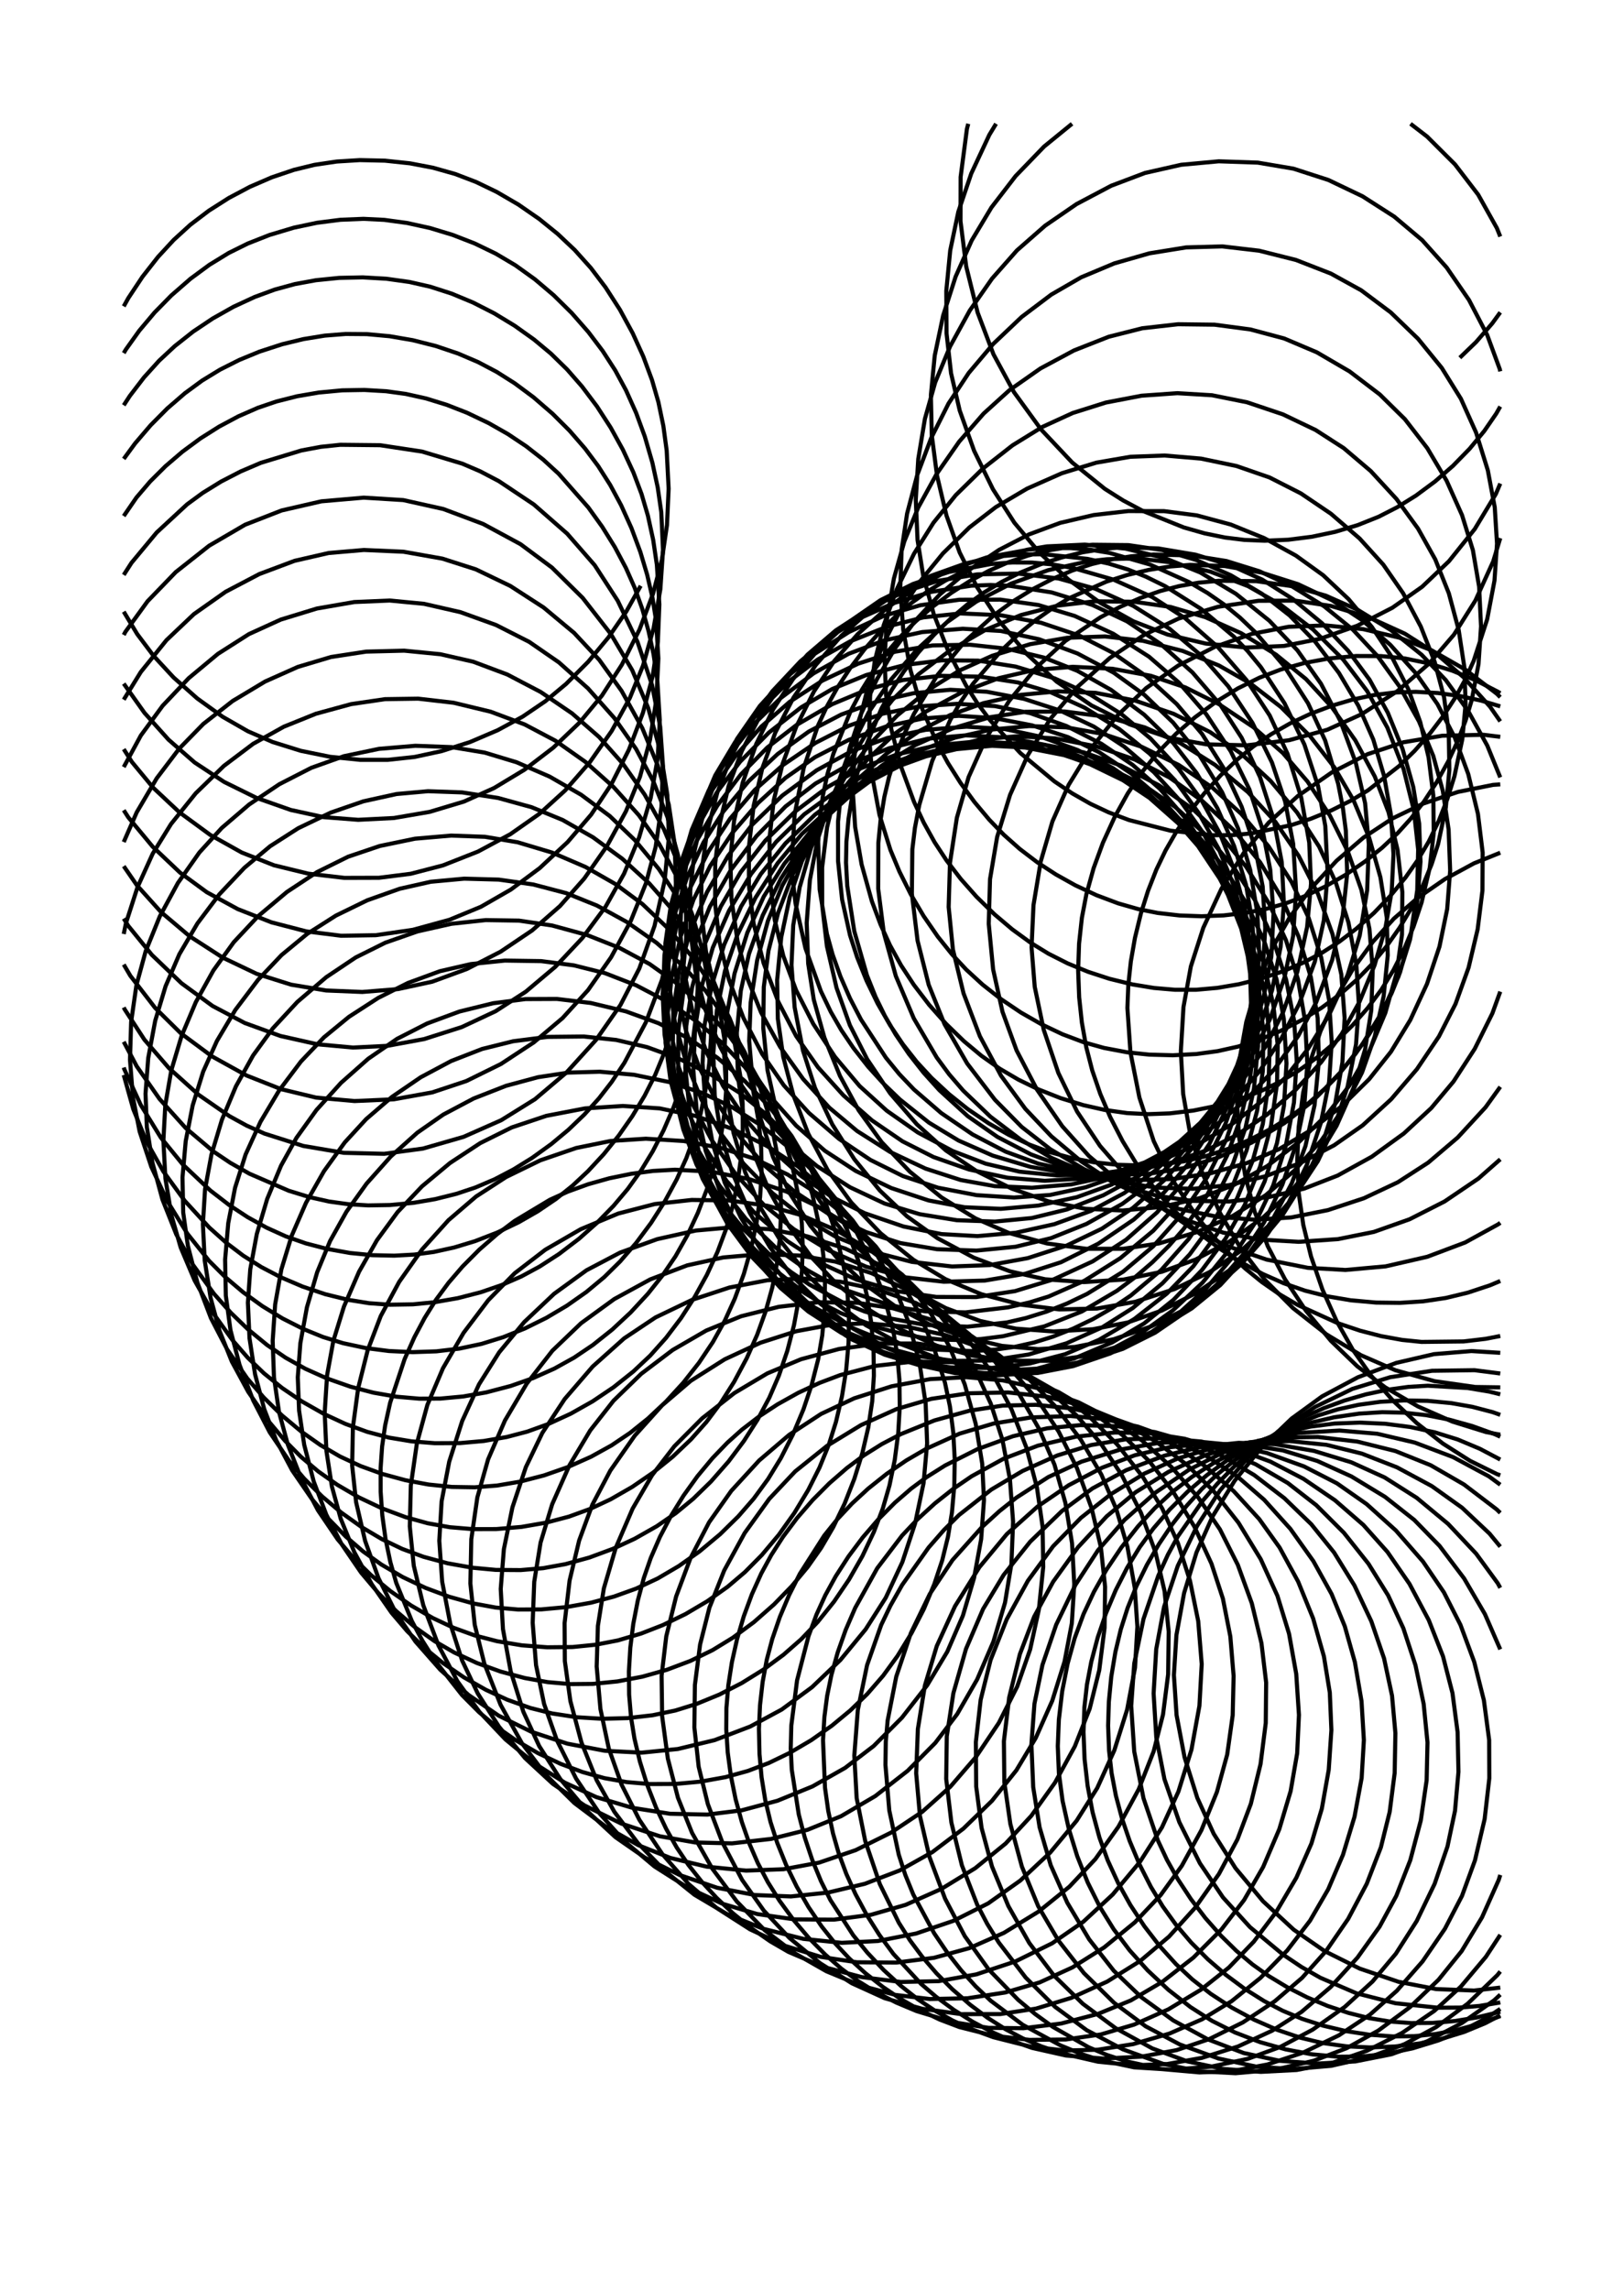 <?xml version="1.0" encoding="utf-8" ?>
<svg xmlns="http://www.w3.org/2000/svg" xmlns:cc="http://creativecommons.org/ns" xmlns:dc="http://purl.org/dc/elements/1.1/" xmlns:ev="http://www.w3.org/2001/xml-events" xmlns:inkscape="http://www.inkscape.org/namespaces/inkscape" xmlns:rdf="http://www.w3.org/1999/02/22-rdf-syntax-ns" xmlns:sodipodi="http://sodipodi.sourceforge.net/DTD/sodipodi-0.dtd" xmlns:xlink="http://www.w3.org/1999/xlink" baseProfile="tiny" height="14.8cm" version="1.2" viewBox="0 0 396.851 559.37" width="10.5cm">
  <defs/>
  <g fill="none" id="layer1" inkscape:groupmode="layer" inkscape:label="1" stroke="#000000" stroke-width="1.0" style="display:inline">
    <polyline points="156.563,143.107 153.056,149.361 148.676,155.709 143.726,161.661 138.346,167.056 133.249,171.305 127.703,175.069 121.632,178.37 114.868,181.263 107.923,183.482 101.344,184.903 94.786,185.613 87.971,185.614 80.682,184.873 73.5,183.41 66.629,181.264 60.575,178.631 54.414,175.097 48.187,170.607 42.409,165.484 37.501,160.177 33.523,154.883 30.236,149.419"/>
    <polyline points="30.236,74.836 31.368,72.802 34.811,67.613 38.614,62.76 42.444,58.61 46.518,54.896 51.035,51.466 55.917,48.36 61.069,45.63 66.397,43.326 71.804,41.499 76.839,40.27 82.281,39.458 87.929,39.11 94.067,39.246 100.198,39.9 105.829,40.979 111.241,42.505 116.335,44.455 121.383,46.885 126.67,49.965 131.761,53.486 136.268,57.133 140.437,61.062 144.383,65.457 147.97,70.19 151.482,75.645 154.625,81.43 157.191,87.076 159.325,92.823 160.885,98.209 162.1,104.031 162.918,110.085 163.393,119.375 162.994,128.232 161.747,136.737 159.553,145.106 156.282,153.764 151.966,162.367 147.106,169.899 141.639,176.495 135.223,182.621 128.16,188.026 120.72,192.511 113.365,195.809 105,198.321 96.27,199.82 87.531,200.265 79.113,199.613 71.057,197.858 62.704,194.92 54.76,191.003 47.568,186.262 41.184,180.685 35.31,174.144 30.236,166.997"/>
    <polyline points="30.236,86.255 30.75,85.385 34.046,80.765 37.78,76.332 41.876,72.161 46.558,68.086 51.163,64.694 55.897,61.794 60.55,59.49 65.865,57.396 71.791,55.621 77.481,54.418 83.193,53.688 88.826,53.458 93.928,53.712 99.468,54.467 105.057,55.697 110.6,57.375 115.999,59.474 121.157,61.966 125.949,64.805 130.709,68.223 135.32,72.133 139.706,76.458 143.787,81.119 147.267,85.723 150.347,90.489 152.971,95.34 155.442,100.845 157.566,106.635 159.408,112.985 160.72,119.045 161.592,125.082 162.02,134.371 161.372,143.913 159.722,153.446 157.137,162.588 153.922,170.474 149.486,178.545 144.142,186.178 138.11,193.08 131.849,198.772 124.67,203.801 116.812,208.017 108.24,211.397 100.355,213.446 92.605,214.423 84.172,214.449 75.369,213.423 66.944,211.366 59.065,208.25 51.389,203.959 43.864,198.45 37.432,192.42 32.243,186.148 30.236,183"/>
    <polyline points="30.236,98.997 31.741,96.695 35.19,92.194 38.877,88.116 42.693,84.562 47.18,81.016 51.991,77.794 57.038,74.952 62.231,72.546 67.132,70.742 72.055,69.398 77.187,68.455 82.871,67.879 88.645,67.756 94.409,68.089 100.058,68.881 105.135,70.037 110.367,71.725 115.606,73.907 120.766,76.537 125.761,79.566 130.505,82.948 134.629,86.382 138.586,90.249 142.226,94.418 145.873,99.264 149.218,104.437 152.206,109.846 154.78,115.403 156.766,120.668 158.324,125.969 159.616,131.888 160.518,137.99 161.127,147.647 160.762,156.745 159.482,165.197 157.123,174.095 153.682,183.142 149.382,191.6 144.463,198.985 138.707,205.702 131.886,212.06 124.835,217.305 117.503,221.515 109.822,224.685 100.909,227.131 91.832,228.448 83.353,228.583 74.873,227.522 66.342,225.311 58.114,222.078 50.537,217.952 43.991,213.155 37.31,206.829 31.36,199.666 30.236,197.921"/>
    <polyline points="30.236,112.102 33.025,108.3 36.808,103.879 40.893,99.765 45.212,96.035 49.394,92.969 53.774,90.294 58.481,87.924 63.436,85.885 68.93,84.099 74.144,82.834 79.362,81.984 84.503,81.578 89.615,81.62 95.23,82.132 100.892,83.108 106.501,84.526 111.961,86.369 116.835,88.453 121.385,90.852 125.764,93.624 130.347,97.023 135.035,101.071 139.167,105.195 142.973,109.575 146.168,113.84 149.125,118.486 151.787,123.433 154.311,129.019 156.476,134.827 158.144,140.387 159.434,145.977 160.315,151.516 160.886,160.849 160.393,170.862 158.837,180.757 156.385,189.757 152.967,198.166 148.311,206.69 142.77,214.615 136.831,221.338 130.042,227.278 122.322,232.479 114.062,236.717 105.619,239.807 97.303,241.607 88.53,242.318 79.683,241.954 71.132,240.532 62.724,237.885 54.466,233.949 46.336,228.705 39.357,222.816 33.439,216.234 30.236,211.587"/>
    <polyline points="30.236,126.064 33.353,121.524 36.701,117.606 40.46,113.865 44.563,110.354 48.942,107.123 53.525,104.223 58.245,101.703 63.032,99.613 67.532,98.08 72.614,96.795 77.883,95.889 83.641,95.349 89.032,95.257 94.354,95.57 99.161,96.23 104.145,97.342 109.152,98.887 114.14,100.838 119.382,103.339 124.102,106.024 128.58,109.012 132.746,112.27 136.508,115.721 143.775,123.97 147.167,128.695 150.241,133.637 152.942,138.725 155.081,143.541 156.944,148.727 158.488,154.179 159.702,159.816 160.616,165.938 161.226,175.874 160.728,185.144 159.008,194.915 156.167,204.589 152.507,213.406 147.998,221.463 142.325,229.125 135.717,236.153 128.477,242.252 121.107,247.022 112.838,250.892 103.647,253.824 94.68,255.476 86.25,255.895 77.569,255.1 68.49,253.058 59.807,249.896 51.945,245.741 44.37,240.204 37.12,233.27 31.316,226.131 30.236,224.383"/>
    <polyline points="30.236,140.442 32.14,137.48 38.291,130.073 45.708,123.211 49.542,120.403 54.027,117.635 58.797,115.172 63.773,113.049 73.666,110.034 78.435,109.146 83.142,108.654 92.877,108.755 103.134,110.307 112.97,113.26 117.358,115.145 121.908,117.535 130.45,123.234 138.597,130.364 145.314,138.064 150.95,146.749 155.778,156.784 159.331,167.321 161.332,177.521 162.001,187.006 161.639,197.056 160.22,206.862 157.835,215.805 154.118,225.023 149.326,233.846 143.684,241.882 137.483,248.685 130.463,254.618 122.409,259.912 113.968,264.072 105.627,266.85 96.255,268.537 86.64,268.965 77.259,268.122 68.709,266.066 60.23,262.714 51.797,258.047 44.191,252.414 37.916,246.216 31.852,238.364 30.236,235.616"/>
    <polyline points="30.236,155.108 30.647,154.342 36.053,146.886 42.939,139.759 51.116,133.301 59.885,128.181 68.828,124.693 78.54,122.461 88.889,121.564 98.55,122.162 108.349,124.345 118.073,128 127.19,132.928 134.879,138.644 142.391,146.06 149.272,154.883 154.495,163.715 158.376,172.894 161.393,183.572 163.082,194.198 163.447,204.625 162.404,215.213 159.941,226.193 156.222,236.593 151.615,245.506 145.652,254.025 138.401,262.017 130.749,268.502 122.471,273.648 113.287,277.709 103.361,280.57 93.879,281.852 84.033,281.613 74.11,279.932 64.651,276.924 60.269,274.962 56.053,272.647 48.511,267.416 41.281,260.913 35.277,253.955 30.449,246.541 30.236,246.097"/>
    <polyline points="30.236,170.917 34.41,164.155 40.682,156.373 47.395,150.008 55.137,144.554 63.369,140.229 71.999,136.993 80.305,135.089 88.922,134.347 98.588,134.775 108.103,136.461 116.284,139.084 124.714,143.143 132.839,148.398 140.29,154.604 146.431,161.184 151.9,168.78 156.969,177.904 160.81,187.18 163.417,196.526 164.869,206.241 165.224,217.819 164.154,229.153 161.774,239.309 157.809,249.77 152.583,259.621 149.478,264.29 146.345,268.333 142.787,272.267 138.891,275.992 134.72,279.466 130.019,282.856 125.482,285.662 120.866,288.078 116.178,290.078 111.549,291.621 106.359,292.918 101.039,293.828 95.289,294.366 89.964,294.453 85.131,294.166 80.431,293.512 75.687,292.451 70.569,290.878 60.958,286.715 56.261,284.043 52.165,281.291 45.389,275.563 38.979,268.449 33.407,260.468 30.236,254.483"/>
    <polyline points="30.236,187.383 34.418,179.666 39.742,172.404 46.127,165.654 53.261,159.72 60.837,154.893 68.623,151.348 77.447,148.646 86.576,147.065 95.233,146.696 103.623,147.504 112.51,149.536 121.203,152.672 129.322,156.796 136.579,161.809 143.685,168.158 150.129,175.41 155.42,182.938 159.616,190.776 163.121,199.652 165.711,209.005 167.276,218.452 167.664,223.645 167.683,229.27 166.56,240.788 163.999,252.098 162.219,257.464 160.104,262.575 157.525,267.659 154.536,272.628 151.192,277.409 147.55,281.929 143.668,286.117 139.879,289.662 135.858,292.884 131.44,295.879 126.746,298.572 121.495,301.087 116.106,303.18 111.034,304.721 105.998,305.829 101.252,306.466 96.339,306.732 90.956,306.612 85.562,306.081 79.866,305.07 74.719,303.728 69.824,302.012 65.139,299.892 60.511,297.325 56.008,294.365 51.398,290.816 44.688,284.484 39.314,277.901 34.392,269.914 30.365,261.167 30.236,260.773"/>
    <polyline points="30.236,205.695 33.407,198.439 38.295,190.127 43.798,182.869 49.696,176.836 56.854,171.235 64.787,166.478 72.786,162.91 80.897,160.49 89.474,159.177 98.767,158.944 107.615,159.815 115.66,161.649 123.983,164.775 132.149,169.053 139.821,174.289 146.395,180.029 152.259,186.62 157.54,194.111 162.232,202.554 165.889,211.311 168.308,219.849 169.883,229.266 170.382,235.428 170.474,241.575 170.152,247.604 169.462,253.089 168.341,258.638 166.693,264.575 164.617,270.435 162.154,276.118 159.531,281.199 156.638,285.955 153.386,290.47 149.924,294.569 145.857,298.734 141.492,302.603 136.592,306.336 131.848,309.402 127.357,311.829 122.558,313.924 117.506,315.66 111.904,317.105 106.207,318.105 100.894,318.622 95.302,318.714 90.207,318.349 85.032,317.517 79.46,316.137 73.956,314.288 68.619,312.01 63.879,309.529 59.453,306.74 55.366,303.647 51.149,299.873 45.142,293.335 39.901,286.139 35.824,278.908 32.582,270.988 30.236,262.594"/>
    <polyline points="30.236,228.154 30.776,225.511 33.602,216.723 37.306,208.556 41.795,201.288 47.818,193.799 54.719,187.085 61.88,181.686 69.343,177.524 77.196,174.353 85.798,172.005 94.079,170.789 102.183,170.669 110.858,171.671 119.903,173.858 128.2,176.965 135.726,180.943 143.057,186.116 149.945,192.267 156.115,199.146 161.084,206.163 165.511,214.37 169.119,223.297 171.774,232.571 173.342,241.819 173.737,247.413 173.735,253.544 173.308,259.743 172.47,265.904 171.234,271.925 169.614,277.702 167.716,282.909 165.372,288.093 162.435,293.508 159.109,298.715 155.456,303.625 151.536,308.148 147.66,311.97 143.285,315.61 138.54,318.942 133.518,321.92 128.306,324.5 122.998,326.636 117.682,328.285 112.284,329.433 106.637,330.104 100.863,330.3 95.067,330.029 89.355,329.298 83.835,328.113 78.943,326.604 74.141,324.65 69.058,322.078 64.124,319.068 59.426,315.678 55.053,311.969 51.089,307.999 45.779,301.349 40.934,293.49 36.983,285.05 34.119,276.399 32.483,268.041 31.764,258.87 32.048,249.601 33.339,240.631 35.585,232.396 39.05,223.848 43.484,215.683 48.708,208.263 54.183,202.258 60.871,196.531 68.265,191.564 76.064,187.567 84.05,184.719 92.602,182.927 101.496,182.179 110.364,182.508 118.45,183.85 126.247,186.209 134.319,189.716 142.006,194.14 148.998,199.334 155.118,205.198 160.979,212.268 166.129,220.041 170.201,227.874 173.153,235.502 175.505,244.347 176.972,253.565 177.449,260.129 177.453,266.205 177.05,271.757 176.151,277.757 174.792,283.793 172.884,290.13 170.537,296.271 167.966,301.763 165.073,306.881 161.899,311.555 158.314,316.057 154.114,320.596 149.607,324.789 144.877,328.556 140.313,331.634 135.482,334.317 130.263,336.645 124.802,338.564 118.821,340.133 113.175,341.132 107.594,341.648 102.49,341.673 96.909,341.19 91.264,340.203 85.659,338.743 79.837,336.702 74.636,334.367 69.797,331.662 65.255,328.545 60.575,324.701 56.416,320.691 52.305,316.067 47.154,308.97 43.074,301.526 39.698,293.024 37.254,284.029 35.887,275.309 35.558,267.161 36.219,258.471 37.926,249.351 40.463,240.913 43.829,233.095 48.248,225.575 53.619,218.447 59.713,211.995 66.009,206.717 72.881,202.314 80.816,198.503 88.818,195.74 96.921,193.962 104.591,193.275 112.917,193.568 121.71,194.924 129.883,197.175 137.478,200.298 144.916,204.537 152.062,209.772 158.651,215.794 164.192,222.096 168.992,229.054 173.311,237.083 176.966,246.003 179.519,254.769 181.024,263.548 181.483,269.631 181.509,276.22 181.069,282.816 180.236,288.917 179.002,294.808 177.462,300.135 175.326,305.827 172.733,311.433 169.738,316.86 166.399,322.013 162.769,326.799 158.884,331.149 154.762,335.03 149.954,338.862 144.823,342.317 139.472,345.335 134.004,347.855 128.862,349.711 123.832,351.035 118.2,352.007 112.434,352.515 106.253,352.544 100.543,352.09 95.023,351.171 89.707,349.763 84.391,347.82 79.146,345.387 73.734,342.316 68.931,339.047 64.486,335.456 60.512,331.623 56.847,327.417 51.941,320.567 47.567,312.805 44.153,304.738 41.912,296.936 40.424,287.914 39.925,278.64 40.4,269.884 41.855,261.482 44.378,253.045 47.855,244.796 52.145,237.063 57.128,230.153 63.051,223.828 70.12,217.883 77.456,213.047 85.06,209.28 92.801,206.659 101.419,204.874 110.225,204.118 118.495,204.411 126.472,205.746 134.874,208.255 143.076,211.781 150.434,215.983 156.98,220.838 163.497,227.03 169.453,234.104 174.422,241.45 178.306,248.755 181.454,256.731 183.844,265.264 185.463,274.435 186.011,280.531 186.111,286.494 185.741,292.438 184.915,298.482 183.567,304.9 181.768,311.195 179.552,317.247 177.113,322.613 174.213,327.815 170.795,332.914 166.957,337.788 162.776,342.354 158.332,346.527 153.994,350.009 149.431,353.083 144.435,355.846 138.791,358.368 132.939,360.415 127,361.95 121.459,362.89 116.002,363.318 110.404,363.227 104.712,362.638 99.029,361.575 93.46,360.062 88.108,358.124 83.079,355.786 78.301,352.996 73.639,349.71 68.881,345.74 64.437,341.376 60.403,336.705 55.524,329.66 51.549,321.995 48.239,313.33 45.917,304.362 44.771,296.209 44.596,287.592 45.383,278.746 47.086,270.019 49.657,261.757 53.001,254.302 57.505,246.714 63.088,239.323 68.805,233.298 75.041,228.146 82.106,223.648 89.75,219.921 97.688,217.105 105.277,215.395 113.432,214.64 121.879,214.87 130.303,216.059 138.391,218.184 145.869,221.207 153.154,225.208 160.423,230.3 166.795,235.867 172.333,241.92 177.353,248.889 181.929,256.931 185.667,265.442 188.404,274.102 190.034,282.534 190.689,289.04 190.878,295.645 190.602,302.223 189.862,308.648 188.736,314.46 187.113,320.283 185.013,326.083 182.486,331.764 179.388,337.558 176.137,342.683 172.613,347.389 168.876,351.587 164.419,355.825 159.592,359.727 154.493,363.224 149.221,366.25 144.209,368.599 139.019,370.485 133.507,371.94 127.425,372.994 121.262,373.522 115.523,373.534 109.932,373.068 104.533,372.106 99.111,370.609 93.36,368.463 87.757,365.808 82.42,362.701 77.762,359.428 73.56,355.882 69.644,351.941 65.716,347.291 60.661,339.996 56.65,332.593 53.626,325.041 51.466,317.057 50.023,307.906 49.583,299.062 50.109,290.494 51.673,282.023 54.228,273.536 57.658,265.361 61.848,257.826 66.656,251.227 72.663,244.747 79.712,238.711 86.94,233.875 94.175,230.275 102.05,227.524 110.324,225.662 118.686,224.761 126.826,224.889 134.924,226.084 143.45,228.4 151.361,231.54 158.734,235.489 165.645,240.398 172.161,246.281 178.123,252.94 183.306,260.131 187.322,267.258 190.716,275.234 193.458,284.092 195.234,292.783 195.935,298.784 196.169,304.688 195.942,310.721 195.22,317.216 194.029,323.678 192.393,329.985 190.338,336.015 188.004,341.41 185.123,346.794 181.776,352.022 178.038,357.005 173.717,361.931 169.398,366.128 165.167,369.615 160.479,372.835 155.102,375.882 149.81,378.335 144.011,380.478 138.165,382.088 132.748,383.07 127.222,383.54 121.154,383.494 115.413,382.957 109.355,381.877 103.49,380.291 98.28,378.365 93.331,375.986 88.459,373.098 83.436,369.527 78.691,365.531 74.322,361.19 70.657,356.879 65.91,349.874 61.872,342.074 58.536,333.409 56.326,324.941 55.183,316.5 55.012,307.697 55.773,298.796 57.441,290.146 60.017,282.013 63.654,274.03 68.223,266.359 73.541,259.303 79.164,253.403 85.287,248.38 92.434,243.762 99.703,240.113 107.52,237.239 115.051,235.506 123.357,234.65 132.244,234.782 140.238,235.817 147.822,237.718 155.456,240.686 162.954,244.626 170.058,249.385 176.509,254.809 182.052,260.709 187.264,267.669 192.015,275.62 195.742,283.618 198.501,291.721 200.363,300.202 201.205,306.721 201.586,313.312 201.497,319.85 200.931,326.209 199.928,332.075 198.317,338.386 196.332,344.281 193.775,350.381 190.81,356.196 187.692,361.298 184.195,366.078 180.418,370.419 175.98,374.775 170.902,379.012 165.882,382.552 160.726,385.583 155.412,388.079 150.057,390.004 144.469,391.494 138.368,392.586 132.249,393.147 126.61,393.173 121.148,392.698 115.657,391.689 109.778,390.055 103.992,387.892 98.421,385.25 93.184,382.179 88.697,378.962 84.481,375.325 80.202,370.961 76.225,366.194 71.395,359.162 67.489,351.811 64.572,344.231 62.328,335.712 60.973,326.924 60.575,318.21 61.152,310.082 62.758,301.423 65.297,292.867 68.675,284.75 72.443,277.956 77.332,271.152 83.327,264.52 89.978,258.637 97.037,253.766 104.349,250.027 112.28,247.096 120.524,245.068 128.409,244.057 136.108,244.023 144.341,245.004 152.959,247.064 160.905,249.946 168.235,253.634 175.302,258.386 182.02,264.098 188.15,270.543 193.454,277.496 197.765,284.788 201.378,292.753 204.235,301.162 206.238,309.722 207.075,315.61 207.444,321.547 207.355,328.031 206.786,334.575 205.756,341.054 204.282,347.344 202.506,352.98 200.259,358.499 197.507,363.968 194.11,369.597 190.303,374.931 186.163,379.86 182.033,384.033 177.805,387.623 172.828,391.153 167.513,394.288 161.971,396.977 156.668,399.044 151.001,400.716 145.597,401.768 139.923,402.333 133.733,402.399 127.53,401.921 121.447,400.911 115.972,399.491 110.819,397.626 105.755,395.25 100.465,392.194 95.393,388.67 90.642,384.753 86.318,380.515 82.536,376.054 77.701,368.931 73.58,361.099 70.331,352.878 68.186,344.948 66.946,336.42 66.632,327.529 67.239,318.626 68.765,310.062 71.266,301.895 74.785,293.813 79.167,286.101 84.252,279.063 89.469,273.384 95.805,267.938 102.812,263.151 110.234,259.195 117.81,256.243 125.4,254.357 133.777,253.292 142.662,253.198 150.59,254.041 158.101,255.785 165.903,258.617 173.521,262.373 180.688,266.919 187.12,272.107 192.82,277.95 198.283,284.901 203.057,292.45 206.962,300.332 209.751,307.996 211.857,316.502 212.889,323.008 213.457,329.56 213.547,336.034 213.141,342.315 212.194,348.623 210.722,354.976 208.769,361.251 206.379,367.329 203.595,373.089 200.647,378.124 197.391,382.753 193.462,387.485 189.146,391.929 184.235,396.247 179.09,400.056 174.129,403.091 168.712,405.727 162.952,407.898 156.975,409.576 150.906,410.733 144.873,411.343 139.361,411.393 133.852,410.912 128.261,409.918 122.321,408.329 116.527,406.234 111.002,403.674 106.176,400.887 101.409,397.493 96.812,393.559 92.471,389.178 88.233,384.137 83.484,377.202 79.746,370.022 76.661,361.897 74.335,352.93 73.089,344.595 72.768,336.431 73.395,328.133 74.999,319.352 77.499,310.802 80.662,303.154 84.665,295.998 89.589,289.122 95.507,282.488 101.991,276.687 108.331,272.269 115.735,268.346 123.671,265.239 131.469,263.139 138.857,262.015 146.582,261.798 154.92,262.545 163.594,264.336 171.538,266.962 178.859,270.431 185.89,274.864 192.869,280.41 198.952,286.391 204.22,292.835 208.821,300.046 212.769,307.975 215.943,316.328 218.222,324.812 219.219,330.651 219.787,337.024 219.875,343.556 219.493,350.123 218.651,356.598 217.36,362.858 215.72,368.511 213.556,374.191 210.741,380.13 207.464,385.857 203.798,391.259 199.812,396.22 195.764,400.451 191.479,404.206 186.515,407.877 181.25,411.144 175.79,413.948 170.243,416.226 165.018,417.844 159.485,418.998 153.364,419.703 147.146,419.865 140.965,419.487 134.955,418.57 129.593,417.225 123.984,415.216 118.773,412.809 113.372,409.747 108.242,406.242 103.498,402.361 99.519,398.465 95.675,393.95 90.867,387.026 86.591,379.174 83.263,371.008 81.107,363.14 79.768,354.466 79.342,345.142 79.927,335.933 81.465,327.525 84.046,319.172 87.745,310.641 92.108,302.971 97.14,296.104 103.124,289.799 109.96,284.103 117.365,279.234 125.057,275.411 133.522,272.575 142.965,270.759 152.207,270.166 161.213,270.756 169.852,272.569 178.858,275.716 187.489,279.983 195.049,284.975 201.982,291.024 208.372,298.135 214.19,306.321 218.725,314.618 222.122,323.247 224.688,332.898 226.195,342.818 226.56,352.567 225.691,362.283 223.628,372.108 220.502,381.595 216.44,390.303 211.539,398.002 205.375,405.495 198.439,412.133 191.03,417.602 183.334,421.755 174.628,425.078 165.644,427.247 156.793,428.139 147.776,427.68 138.648,425.941 129.845,423.035 121.834,419.09 114.488,414.038 107.615,407.905 101.519,400.983 96.695,393.895 92.488,385.509 89.214,376.378 87.017,366.939 86.056,358.01 86.24,348.622 87.53,339.072 89.861,329.793 93.034,321.498 97.55,313.13 103.157,305.198 109.588,298.07 116.336,292.285 123.68,287.523 132.059,283.44 140.801,280.434 149.18,278.722 157.806,278.163 167.072,278.729 176.208,280.428 184.454,283.08 192.459,286.91 200.535,292.085 207.714,297.961 214.019,304.502 219.319,311.61 224.132,319.898 228.058,328.736 230.916,337.759 232.126,343.539 232.949,349.924 233.303,356.465 233.192,363.037 232.617,369.514 231.654,375.41 230.241,381.168 228.309,386.981 225.751,393.072 222.734,398.956 219.323,404.515 215.809,409.342 211.935,413.807 207.809,417.803 203.324,421.513 198.238,425.091 192.943,428.21 187.88,430.659 182.75,432.609 177.281,434.12 171.204,435.22 165.005,435.786 158.818,435.809 153.147,435.332 147.713,434.367 142.349,432.875 136.995,430.872 131.404,428.227 126.049,425.116 121.347,421.831 117.065,418.251 112.921,414.082 106.307,405.682 103.203,400.762 100.647,396.002 96.821,386.636 95.394,381.613 94.221,375.994 93.425,370.224 93.018,364.4 93.01,358.619 93.374,353.346 94.111,348.215 95.337,342.661 98.879,331.991 101.253,326.68 103.763,321.956 106.528,317.532 109.595,313.377 113.048,309.363 117.109,305.279 121.474,301.481 125.758,298.252 134.373,293.079 138.735,291.102 143.72,289.29 148.911,287.831 154.229,286.741 159.593,286.038 164.925,285.737 173.787,286.203 183.05,288.027 192.235,291.096 200.914,295.267 208.066,299.93 215.237,306.052 221.817,313.165 227.524,320.954 232.067,329.075 235.739,338.151 238.43,347.806 240.03,357.605 240.446,366.486 239.762,375.983 238.016,385.512 235.298,394.671 231.483,403.48 226.581,411.656 220.421,419.571 213.492,426.517 206.519,431.862 198.554,436.38 189.991,439.886 181.228,442.232 172.867,443.267 163.738,443.065 154.548,441.618 145.74,439.005 138.035,435.477 130.696,430.813 123.519,424.898 117.161,418.189 111.754,410.663 107.139,401.931 103.433,392.119 101.108,382.448 100.141,372.86 100.389,362.901 101.871,352.59 104.434,343.197 108.242,334.241 113.289,325.577 119.306,317.626 125.772,311.034 133.242,305.29 141.919,300.263 151.081,296.446 159.999,294.129 169.036,293.121 178.336,293.262 187.492,294.54 195.739,296.817 204.379,300.536 212.732,305.452 220.423,311.331 227.04,317.893 232.77,325.279 237.95,333.83 242.113,342.875 244.956,351.695 246.793,361.345 247.565,371.736 247.157,382.009 245.593,391.499 242.748,401.026 238.784,410.246 233.897,418.73 228.543,425.771 221.79,432.58 213.897,438.743 205.524,443.662 197.334,446.985 188.43,449.213 178.888,450.294 169.92,450.082 161.235,448.563 151.801,445.451 142.816,441.025 135.092,435.748 128.317,429.476 121.945,421.802 116.76,413.701 112.924,405.618 110.037,396.673 108.054,386.393 107.35,376.393 107.915,366.745 109.775,357.046 112.947,347.114 117.053,338.17 121.984,330.343 128.101,322.954 135.405,316.052 143.317,310.304 151.539,305.983 160.6,302.702 170.047,300.593 179.064,299.789 187.919,300.259 197.327,302.03 206.524,304.995 215.077,309.039 222.768,314.1 230.32,320.577 237.106,327.977 242.592,335.655 247.151,344.21 250.796,353.571 253.385,363.3 254.778,372.96 254.931,382.779 253.863,393.184 251.732,402.932 248.561,412.023 244.073,420.88 238.452,429.237 232.254,436.431 225.403,442.553 217.769,447.657 209.105,451.951 200.146,455.004 191.479,456.615 182.327,456.95 172.692,455.988 163.809,453.856 155.971,450.732 148.067,446.238 140.347,440.431 133.29,433.476 127.529,425.821 122.323,416.44 118.349,406.362 116.007,396.901 114.945,386.816 115.168,375.995 116.646,365.78 119.273,356.498 123.396,346.994 128.72,337.984 134.977,329.959 141.983,323.245 150.103,317.34 158.897,312.533 167.939,309.1 176.743,307.169 185.984,306.361 195.253,306.695 204.134,308.186 212.978,311.012 221.688,315.092 229.876,320.223 236.87,325.932 243.233,332.704 249.166,340.77 253.979,349.152 257.68,357.785 260.345,367.115 261.972,376.979 262.513,386.932 261.916,396.554 260.144,405.865 257.132,415.469 253.094,424.557 248.361,432.457 242.396,439.918 235.444,446.674 227.852,452.422 219.854,456.915 211.338,460.174 202.333,462.318 193.268,463.263 184.494,462.92 175.254,461.143 166.147,458.053 157.64,453.813 150.398,448.783 143.412,442.334 136.925,434.594 131.765,426.532 127.885,418.134 124.789,408.247 122.904,397.946 122.36,388.149 123.128,378.445 125.218,368.225 128.502,358.389 132.527,350.034 137.994,341.755 144.845,333.803 152.525,326.935 160.196,321.817 169.116,317.533 178.25,314.519 187.501,312.743 196.297,312.321 205.384,313.106 214.815,315.125 223.776,318.287 231.953,322.544 239.772,328.026 247.283,334.777 253.567,341.988 258.689,349.687 263.151,358.572 266.741,368.382 269.018,377.949 270.048,387.613 269.922,397.654 268.618,408 266.28,417.41 262.657,426.589 257.808,435.454 252.005,443.58 245.737,450.344 238.318,456.362 230.034,461.429 221.312,465.315 212.823,467.746 203.782,468.93 194.103,468.86 185.024,467.557 176.578,465.06 168.048,461.101 159.93,455.934 152.636,449.817 146.513,442.986 140.783,434.481 136.104,425.154 132.953,416.222 130.993,406.78 130.167,396.421 130.549,386.393 132.102,376.806 134.935,367.459 139.152,357.947 144.229,349.429 149.906,342.19 156.694,335.595 164.374,329.784 172.59,325.023 181.095,321.536 190.326,319.223 199.958,318.109 209.532,318.248 218.27,319.603 226.933,322.184 235.756,326.044 243.978,330.924 251.202,336.634 258.015,343.67 264.083,351.644 269.125,360.186 272.799,368.695 275.508,377.866 277.289,387.812 277.933,397.349 277.36,407.397 275.433,417.617 272.298,427.586 268.113,436.795 263.095,444.759 256.64,452.538 249.313,459.392 241.472,464.96 233.024,469.21 223.877,472.318 214.507,474.152 205.687,474.595 196.279,473.618 186.501,471.158 177.614,467.544 169.699,462.847 162.609,457.162 155.87,450.225 150.123,442.583 145.799,434.86 142.093,425.664 139.385,415.554 138.028,405.775 137.971,396.461 139.184,386.115 141.518,376.332 144.762,367.548 149.138,359.246 155.113,350.707 161.786,343.309 168.798,337.312 177.093,332.056 185.846,327.998 194.576,325.193 202.912,323.657 211.873,323.258 221.821,324.123 231.167,326.175 239.507,329.212 247.765,333.587 255.959,339.348 263.101,345.788 268.935,352.528 274.116,360.314 278.822,369.576 282.392,379.271 284.574,388.667 285.586,398.529 285.453,409 284.203,418.826 281.919,427.804 278.266,437.07 273.31,446.223 267.662,454.149 261.318,460.887 253.844,466.93 245.333,472.155 236.853,475.899 228.231,478.252 219.046,479.419 209.395,479.342 200.516,478.012 192.003,475.38 183.279,471.297 175.133,466.079 168.287,460.244 161.864,452.93 156.248,444.555 151.874,435.914 148.766,427.123 146.732,417.509 145.806,407.098 146.107,397.164 147.56,388.009 150.47,378.095 154.603,368.507 159.347,360.361 164.783,353.306 171.56,346.491 179.454,340.295 187.509,335.492 195.737,332.036 205.045,329.525 215.029,328.191 224.083,328.197 232.522,329.382 241.778,331.937 250.731,335.663 258.647,340.199 265.961,345.836 273.025,352.873 279.265,360.775 284.023,368.525 287.859,376.991 290.796,386.156 292.805,396.016 293.658,406.499 293.098,416.697 291.156,427.394 287.965,437.645 283.94,446.389 278.587,454.785 271.901,462.8 264.723,469.447 257.123,474.702 248.136,479.138 238.601,482.295 229.405,483.954 220.108,484.154 210.543,482.959 201.214,480.468 192.647,476.795 188.204,474.219 183.55,470.995 179.082,467.358 175.148,463.651 171.506,459.696 168.22,455.551 165.364,451.297 162.799,446.769 160.342,441.607 158.091,435.846 156.363,430.301 155.041,424.709 154.203,419.526 153.739,413.994 153.683,408.287 154.024,402.489 154.751,396.694 155.855,390.994 157.325,385.485 159.023,380.587 161.275,375.415 163.961,370.312 167.029,365.357 170.426,360.63 174.101,356.21 177.734,352.433 181.291,349.244 185.483,346.026 189.98,343.07 195.059,340.237 200.32,337.794 205.32,335.907 213.898,333.658 223.191,332.601 232.785,332.772 242.234,334.15 250.416,336.467 258.672,340.061 266.997,344.987 274.384,350.632 280.824,356.936 286.601,364.288 291.829,372.861 296.042,381.974 298.834,390.507 300.651,399.755 301.453,409.396 301.228,419.019 299.887,428.594 297.375,437.75 293.582,447.08 288.793,455.782 283.622,462.935 277.319,469.582 269.818,475.718 262.07,480.597 254.052,484.265 245.659,486.721 236.46,488.134 227.25,488.326 218.816,487.318 210.492,485.08 201.941,481.54 194.243,477.158 186.867,471.511 180.07,464.513 174.047,456.447 169.113,447.736 165.665,439.142 163.197,429.581 161.805,419.22 161.673,409.327 162.813,399.715 165.224,389.987 168.761,380.551 173.276,371.873 178.69,364.205 185.5,356.779 192.845,350.503 200.645,345.393 208.745,341.58 217.88,338.649 227.294,336.893 236.19,336.42 245.077,337.207 254.459,339.293 263.542,342.549 271.57,346.656 279.133,351.943 286.246,358.346 292.847,365.867 298.117,373.607 302.48,382.263 305.904,391.673 308.257,401.396 309.407,411.019 309.308,420.907 308.032,430.938 305.661,440.643 302.387,449.322 297.865,457.772 292.044,466.029 285.657,473.085 278.636,479.021 270.557,484.064 261.796,488.037 253.157,490.667 244.462,491.997 234.919,492.019 225.329,490.705 216.196,488.121 208.154,484.465 200.396,479.568 192.906,473.396 186.641,466.712 181.342,459.21 176.538,450.09 172.977,440.712 170.733,431.574 169.682,421.982 169.808,411.612 171.079,401.723 173.352,392.737 176.974,383.623 181.979,374.484 187.989,366.142 194.321,359.434 202.098,353.198 210.39,348.128 219.087,344.208 227.603,341.707 236.671,340.353 246.375,340.149 255.885,341.189 264.813,343.487 273.587,347.096 282.33,352.056 289.97,357.768 296.537,364.214 302.649,371.977 308.077,380.873 312.161,389.833 314.994,399.063 316.755,408.902 317.419,418.923 316.983,428.303 315.383,437.551 312.615,446.83 308.67,456.066 304.018,464.133 298.487,471.321 291.624,478.205 284.017,484.139 276.35,488.658 268.325,491.955 259.319,494.304 250.116,495.455 241.523,495.36 232.75,493.945 223.948,491.259 218.964,489.165 214.191,486.721 209.712,483.957 205.618,480.923 201.692,477.497 197.676,473.422 193.922,469.005 190.495,464.323 187.647,459.781 185.194,455.137 183.157,450.44 181.289,445.103 179.765,439.542 178.607,433.847 177.834,428.111 177.468,422.425 177.512,417.248 177.974,411.692 178.849,406.048 180.113,400.406 181.745,394.855 183.723,389.482 186.023,384.376 188.478,379.863 191.337,375.423 194.792,370.813 198.592,366.425 202.673,362.33 206.972,358.597 211.126,355.502 215.482,352.766 220.168,350.312 228.363,346.979 236.885,344.613 245.035,343.357 253.118,343.164 261.824,344.047 270.857,346.073 279.455,349.147 286.981,353.016 294.478,358.162 301.483,364.267 307.709,371.076 312.687,378.028 317.222,386.355 320.883,395.355 323.521,404.635 324.961,413.482 325.346,422.625 324.694,432.331 323.013,441.809 320.462,450.342 316.79,458.677 311.894,466.998 306.389,474.304 300.293,480.636 293.46,486.046 285.522,490.84 277.135,494.572 269.018,496.971 260.475,498.204 251.598,498.3 242.783,497.28 234.425,495.166 229.647,493.345 224.893,491.072 220.233,488.397 215.74,485.365 211.484,482.024 207.536,478.419 203.986,474.619 200.776,470.574 197.577,465.857 194.673,460.828 192.109,455.576 189.934,450.186 188.294,445.108 187.002,439.731 186.112,434.203 185.596,428.499 185.46,422.324 185.721,416.547 186.362,410.874 187.382,405.398 188.717,400.378 190.575,394.975 192.838,389.633 195.463,384.437 201.414,375.113 204.63,371.098 208.206,367.28 212.134,363.658 216.663,360.046 221.445,356.768 226.403,353.878 234.508,350.203 242.777,347.746 251.933,346.252 261.602,345.901 269.864,346.645 278.111,348.508 286.7,351.623 294.954,355.777 302.521,360.806 308.917,366.362 315.308,373.45 320.937,381.351 325.391,389.378 328.615,397.252 331.092,406.036 332.71,415.561 333.285,425.066 332.74,434.332 330.998,443.791 328.172,453.102 324.567,461.518 320.115,469.199 314.521,476.494 308.038,483.141 300.959,488.856 293.78,493.256 285.784,496.755 276.901,499.343 268.259,500.708 260.197,500.904 251.668,499.904 242.737,497.643 237.676,495.797 232.829,493.594 228.592,491.249 224.331,488.406 220.184,485.137 215.926,481.225 211.928,476.962 208.495,472.733 202.922,464.143 200.632,459.55 198.476,454.316 196.653,448.845 195.19,443.226 193.48,432.284 193.227,427.118 193.369,421.527 194.775,410.485 197.572,399.681 199.525,394.401 201.665,389.713 204.212,385.07 207.345,380.212 210.839,375.545 214.636,371.145 218.676,367.086 222.617,363.671 226.456,360.821 230.934,357.996 238.85,354.008 247.546,350.839 255.963,348.895 264.011,348.123 273.13,348.416 282.256,349.837 290.997,352.332 298.719,355.696 306.501,360.339 313.839,365.964 320.432,372.337 325.998,379.24 330.975,387.293 335.106,396.05 338.221,405.127 340.166,414.228 340.989,423.368 340.808,433.097 339.59,442.62 337.438,451.266 333.986,460.174 329.453,468.737 324.061,476.57 318.177,483.155 311.485,488.888 303.719,494.032 295.515,498.101 287.504,500.809 278.929,502.397 269.649,502.869 260.474,502.123 252.2,500.262 247.305,498.548 242.442,496.405 237.686,493.873 233.111,490.995 228.791,487.811 225.071,484.619 218.32,477.31 214.918,472.706 211.808,467.799 209.042,462.672 206.816,457.761 204.976,452.8 203.558,447.87 202.396,442.366 201.598,436.678 201.12,425.115 201.456,419.423 202.123,414.272 203.169,409.158 204.713,403.631 206.662,398.142 208.978,392.778 214.371,383.083 220.452,375.092 224.144,371.195 228.435,367.267 233,363.652 237.442,360.616 245.289,356.316 253.628,353.146 262.946,350.94 272.468,349.927 281.028,350.113 289.438,351.448 298.279,354.03 306.823,357.685 314.697,362.272 321.662,367.691 328.402,374.425 334.399,381.983 339.205,389.712 342.924,397.74 345.894,406.789 347.892,416.214 348.832,425.615 348.624,434.87 347.189,444.728 344.624,454.411 341.204,463.129 337.119,470.648 331.726,478.2 325.199,485.361 318.054,491.462 310.879,496.049 302.51,499.922 293.676,502.702 285.157,504.214 277.06,504.508 268.301,503.631 259.591,501.623 254.478,499.885 249.951,497.94 245.738,495.713 241.352,492.921 237.082,489.725 232.704,485.915 228.868,482.058 225.338,477.968 222.387,474.011 219.645,469.686 215.004,460.25 211.415,449.659 209.339,439.232 208.765,428.841 209.625,417.7 211.881,406.765 215.33,396.957 217.609,392.195 220.447,387.186 226.905,378.054 230.649,373.763 234.329,370.113 242.254,363.868 249.899,359.321 258.375,355.536 266.646,352.993 275.063,351.601 284.283,351.298 293.558,352.142 302.48,354.107 310.435,357.033 318.54,361.255 326.224,366.488 333.161,372.511 339.049,379.112 344.423,386.899 349.135,395.753 352.622,404.611 354.938,413.597 356.19,423.11 356.398,432.831 355.557,442.335 353.711,451.072 350.577,460.178 346.195,469.272 341.108,477.244 335.406,484.037 328.621,490.244 320.769,495.809 312.83,500.038 304.882,502.943 295.876,504.859 286.213,505.58 277.131,505.01 268.841,503.25 264.149,501.711 259.148,499.65 249.943,494.633 242.089,488.731 238.39,485.198 234.858,481.286 231.54,477.059 228.275,472.255 223.177,462.796 221.217,457.981 219.633,453.076 217.314,442.269 216.373,431.13 216.458,425.455 216.904,420.308 219.013,409.57 222.58,398.947 227.211,389.384 232.768,381.08 239.921,373.073 244.196,369.167 248.386,365.836 256.173,360.814 264.285,357.055 273.814,354.094 283.248,352.45 292.144,352.081 300.634,352.91 309.605,354.947 318.666,358.219 326.697,362.344 333.974,367.432 341.106,373.865 347.728,381.452 352.833,388.965 356.886,396.918 360.244,405.946 362.612,415.339 363.901,425.059 363.938,434.404 362.795,444.355 360.432,454.45 357.262,463.129 353.083,471.168 347.629,479.129 341.329,486.318 334.747,492.166 327.17,497.193 318.447,501.413 309.695,504.316 301.332,505.889 293.082,506.25 283.84,505.431 275.147,503.518 270.455,501.97 266.04,500.112 257.305,495.135 252.946,491.981 248.788,488.504 241.58,481.073 235.76,472.957 230.948,463.809 227.128,453.612 224.806,443.625 223.882,433.182 224.297,422.35 226.016,411.725 228.909,402.112 233.375,392.362 239.328,382.842 246.042,374.745 253.537,368.025 261.153,362.812 269.307,358.531 277.317,355.49 285.627,353.549 294.815,352.632 304.496,352.891 313.473,354.307 321.91,356.884 330.227,360.655 338.46,365.657 345.599,371.29 351.776,377.63 357.768,385.566 362.85,394.272 366.614,402.911"/>
    <polyline points="366.614,458.013 366.231,459.239 362.16,468.355 357.188,476.602 351.527,483.619 344.539,490.303 336.822,496.023 329.07,500.33 320.98,503.41 311.54,505.582 301.928,506.446 293.008,505.973 284.224,504.157 274.414,500.625 265.562,495.941 257.846,490.246 250.645,483.084 244.071,474.524 241.249,469.964 238.805,465.298 235.054,455.666 232.491,445.236 231.22,434.552 231.363,424.141 232.975,413.602 236.057,402.792 240.236,393.046 245.242,384.745 251.748,376.603 259.509,369.104 266.975,363.583 275.218,359.124 284.58,355.576 293.892,353.357 302.718,352.455 311.641,352.809 321.085,354.428 330.248,357.223 338.361,360.913 346.192,365.887 353.87,372.259 360.718,379.53 365.985,386.74 366.614,387.878"/>
    <polyline points="366.614,472.641 363.1,478.011 356.995,485.276 350.488,491.225 342.627,496.606 334.037,500.954 325.152,504.053 316.863,505.662 308.086,506.117 298.799,505.387 290.186,503.565 281.577,500.384 272.643,495.46 264.602,489.482 257.555,482.592 251.53,474.646 246.404,465.607 242.406,455.941 239.863,446.519 238.545,436.41 238.468,425.543 239.637,415.247 242.057,405.523 246.0,395.587 251.186,386.144 257.35,377.717 264.159,370.762 271.428,365.012 279.629,359.975 287.771,356.285 295.997,353.836 305.518,352.317 315.179,352.03 324.157,352.945 332.79,355.089 341.377,358.443 349.897,363.035 357.293,368.317 363.993,374.635 366.614,377.818"/>
    <polyline points="366.614,481.595 365.907,482.477 358.625,489.487 351.002,495.132 343.235,499.341 334.657,502.521 325.267,504.644 315.89,505.44 307.101,504.856 297.774,502.859 288.321,499.43 279.958,494.987 272.258,489.259 264.852,481.968 258.635,474.033 253.7,465.639 249.713,455.963 246.894,445.554 245.427,435.359 245.319,425.329 246.613,414.635 249.222,404.083 252.717,394.922 257.352,386.388 263.427,377.963 270.456,370.396 277.529,364.508 285.556,359.533 294.717,355.408 304.243,352.538 312.993,351.161 322.055,351.029 331.668,352.145 341.004,354.469 349.607,357.927 357.756,362.637 365.755,368.729 366.614,369.569"/>
    <polyline points="366.614,487.247 365.125,488.628 357.241,494.183 348.733,498.66 340.021,501.816 331.196,503.562 321.928,504.092 312.671,503.405 303.887,501.506 295.188,498.188 286.715,493.559 278.887,487.866 272.159,481.4 266.155,473.74 260.802,464.786 256.762,455.642 254.043,446.369 252.482,436.562 252.042,426.072 252.788,416.17 254.745,406.691 258.103,396.87 262.807,387.145 268.305,378.71 274.767,371.312 282.334,364.63 290.603,358.993 298.88,354.834 307.498,351.942 317.388,350.026 327.353,349.452 336.554,350.238 345.711,352.388 355.079,355.938 363.824,360.638 366.614,362.685"/>
    <polyline points="366.614,490.729 363.186,493.002 357.499,495.983 351.439,498.457 345.154,500.379 338.792,501.703 332.869,502.361 327.018,502.417 320.637,501.837 314.208,500.634 307.883,498.844 301.813,496.501 296.165,493.653 290.909,490.288 285.523,486.079 280.444,481.321 276.043,476.43 272.133,471.254 268.829,465.919 265.805,459.865 263.234,453.411 261.168,446.711 259.659,439.918 258.76,433.184 258.488,426.533 258.752,420.07 259.562,413.171 260.897,406.364 262.62,400.158 264.782,394.281 267.334,388.829 270.363,383.476 274.034,378.001 278.093,372.85 282.2,368.398 286.517,364.422 291.294,360.757 296.815,357.246 302.667,354.191 308.724,351.652 314.495,349.791 320.236,348.492 326.163,347.739 332.279,347.51 338.464,347.796 344.598,348.587 350.558,349.872 356.215,351.637 361.638,353.913 366.614,356.541"/>
    <polyline points="366.614,492.312 362.916,494.24 357.801,496.358 352.524,497.983 346.975,499.162 340.88,499.917 334.729,500.147 329.026,499.875 323.133,499.059 317.808,497.783 312.106,495.85 306.47,493.379 301.014,490.425 295.851,487.047 291.377,483.542 287.384,479.808 283.38,475.382 279.644,470.539 276.24,465.375 273.235,459.984 270.693,454.462 268.676,448.906 267.002,442.732 265.783,436.289 265.034,429.711 264.774,423.129 264.989,417.05 265.612,411.52 266.669,405.951 268.25,399.986 270.262,394.096 272.669,388.387 275.433,382.961 278.518,377.923 281.839,373.389 285.836,368.745 290.219,364.377 294.906,360.359 299.81,356.769 304.531,353.86 309.139,351.523 314.432,349.368 319.966,347.615 326.026,346.213 332.131,345.318 337.789,344.965 342.94,345.078 348.514,345.692 354.151,346.793 359.756,348.349 365.233,350.33 366.614,350.954"/>
    <polyline points="366.614,492.49 366.473,492.554 361.003,494.515 355.835,495.923 350.688,496.892 345.599,497.396 340.369,497.455 334.656,497.045 328.932,496.162 323.303,494.825 318.226,493.181 313.408,491.17 308.902,488.816 304.145,485.82 299.536,482.396 295.153,478.605 291.07,474.512 287.367,470.178 284.135,465.696 281.24,460.918 278.465,455.461 276.058,449.735 274.173,444.217 272.685,438.641 271.629,433.094 271.015,427.593 270.786,421.531 270.962,415.75 271.558,409.582 272.568,403.518 273.883,398.024 275.566,392.749 277.706,387.476 280.264,382.271 283.192,377.213 286.441,372.381 289.962,367.854 293.708,363.71 297.463,360.163 301.89,356.596 306.643,353.327 311.639,350.405 316.796,347.877 322.03,345.789 326.911,344.279 331.993,343.164 337.268,342.439 343.041,342.095 348.843,342.197 354.574,342.744 359.771,343.656 364.741,344.953 366.614,345.618"/>
    <polyline points="366.614,491.395 366.029,491.584 360.823,492.838 355.495,493.7 350.129,494.159 344.812,494.202 339.63,493.817 334.594,492.991 329.509,491.713 324.432,490.013 319.441,487.923 314.615,485.476 310.032,482.704 306.062,479.867 302.147,476.569 298.383,472.878 294.56,468.549 291.015,463.908 287.808,459.032 285.172,454.336 282.941,449.581 279.433,439.279 277.169,427.853 276.429,416.732 277.174,406.348 279.437,395.469 283.049,384.918 285.389,379.792 287.848,375.288 293.95,366.54 297.496,362.416 301.581,358.264 305.899,354.456 310.08,351.272 314.381,348.485 318.656,346.166 323.52,343.971 328.58,342.113 333.76,340.614 338.985,339.497 344.177,338.784 348.915,338.503 358.651,339.063 363.969,339.952 366.614,340.6"/>
    <polyline points="366.614,489.131 366.219,489.23 361.551,490.005 356.71,490.411 351.37,490.445 341.012,489.356 331.448,486.915 322.649,483.127 318.02,480.482 313.521,477.462 305.455,470.755 298.858,463.504 293.211,455.155 288.192,445.128 284.546,434.593 282.556,424.382 281.905,413.671 282.543,402.857 284.46,392.519 287.805,382.519 292.523,372.773 298.115,364.104 304.581,356.515 312.333,349.692 321.344,343.697 330.488,339.274 339.682,336.431 349.93,334.853 360.316,334.712 366.614,335.519"/>
    <polyline points="366.614,485.532 360.147,486.252 350.961,485.894 341.747,484.114 332.264,480.89 323.714,476.628 316.149,471.387 308.625,464.421 301.922,456.366 296.597,447.976 292.583,439.198 289.464,429.27 287.514,418.968 286.865,409.177 287.476,399.43 289.351,389.162 292.377,379.244 296.303,370.445 301.706,361.718 308.265,353.608 315.635,346.524 323.071,341.107 331.842,336.432 341.231,332.916 350.399,330.793 359.565,330.034 366.614,330.471"/>
    <polyline points="366.614,360.388 365.82,360.099 359.205,356.837 352.59,352.633 346.244,347.666 340.344,342.09 335.068,336.058 330.577,329.709 326.658,322.786 323.161,315.015 320.38,306.954 318.479,299.215 317.371,291.487 317.003,283.467 317.346,275.341 318.443,266.967 320.268,258.993 322.687,251.89 326.238,244.16 330.554,236.801 335.476,230.06 340.64,224.381 346.391,219.377 353.076,214.752 360.177,210.903 366.614,208.3"/>
    <polyline points="366.614,350.46 363.155,349.832 354.905,347.266 346.455,343.544 338.497,338.901 331.664,333.749 325.235,327.545 319.104,320.152 313.978,312.449 309.805,304.432 306.621,296.058 304.267,287.111 302.757,277.542 302.268,268.467 302.845,259.134 304.557,249.618 307.285,240.313 310.907,231.609 315.1,224.18 320.335,217.048 326.625,210.251 333.188,204.609 340.205,199.964 347.798,196.299 356.249,193.457 364.846,191.729 366.614,191.61"/>
    <polyline points="366.614,338.904 360.509,338.816 350.563,337.395 340.996,334.726 332.569,331.05 324.149,325.966 315.958,319.536 308.98,312.521 303.138,304.861 298.098,296.252 293.851,286.668 290.816,276.872 289.132,267.263 288.558,256.817 289.203,245.998 291.004,236.086 294.046,226.644 298.472,217.124 303.925,208.362 310.02,200.953 317.141,194.453 325.446,188.686 334.209,184.219 342.974,181.316 352.452,179.722 362.497,179.491 366.614,179.994"/>
    <polyline points="366.614,326.358 363.032,327.048 357.645,327.686 347.38,327.804 342.641,327.318 337.537,326.394 332.397,325.07 326.928,323.238 317.119,318.778 312.552,316.093 308.329,313.16 304.314,309.903 300.165,306.025 296.229,301.811 292.561,297.326 286.442,288.131 281.927,278.741 278.435,268.113 276.247,257.087 275.501,246.243 275.721,240.58 276.344,234.835 277.348,229.094 278.816,223.071 280.541,217.61 282.582,212.417 284.82,207.758 287.489,203.122 290.745,198.31 294.346,193.73 298.23,189.454 302.331,185.555 306.298,182.321 310.577,179.385 315.214,176.738 320.096,174.433 325.507,172.374 330.637,170.866 335.759,169.786 340.812,169.161 346.026,168.999 351.361,169.292 356.726,170.022 362.03,171.17 366.614,172.547"/>
    <polyline points="366.614,312.914 364.13,313.964 358.702,315.764 353.291,317.071 347.785,317.89 342.083,318.263 336.281,318.193 330.09,317.637 324.387,316.669 318.88,315.274 313.691,313.473 308.589,311.217 303.225,308.33 298.031,305.007 293.099,301.307 288.52,297.289 284.639,293.298 281.087,289.016 277.552,284.046 274.326,278.752 271.296,272.876 268.87,267.209 266.91,261.503 265.433,255.76 264.368,249.772 263.712,243.627 263.465,237.041 263.685,230.521 264.376,224.192 265.493,218.36 267.244,212.078 269.517,205.865 272.428,199.499 275.591,193.815 279.096,188.573 282.83,183.946 287.373,179.261 292.055,175.191 297.346,171.308 302.518,168.147 307.774,165.538 312.946,163.562 318.809,161.935 324.873,160.832 331.39,160.248 337.451,160.266 343.308,160.848 349.076,162.037 354.878,163.831 360.593,166.173 366.097,169.007 366.614,169.334"/>
    <polyline points="366.614,298.705 366.135,299.062 358.04,303.51 348.773,307.003 338.602,309.344 328.788,310.228 319.598,309.708 309.502,307.689 299.646,304.305 291.194,300.085 283.313,294.658 275.636,287.758 268.81,279.923 263.204,271.535 258.626,262.1 255.038,251.512 252.852,241.052 252.077,231.439 252.551,221.104 254.326,210.414 257.18,200.656 261.128,191.753 266.614,182.813 273.149,174.692 280.109,168.067 287.885,162.601 296.865,158.011 305.887,154.852 314.899,153.109 323.93,152.775 333.112,153.688 341.998,155.787 349.865,158.873 358.07,163.57 365.779,169.478 366.614,170.313"/>
    <polyline points="366.614,283.192 361.262,287.905 352.989,293.501 344.45,297.842 335.722,300.931 326.941,302.693 317.348,303.35 307.743,302.793 298.93,301.111 290.528,298.266 281.578,293.904 273.196,288.439 266.075,282.371 259.583,275.114 253.42,266.19 248.419,256.599 244.976,247.161 242.685,236.794 241.616,225.672 241.926,214.773 243.661,204.476 246.826,194.17 251.2,184.413 256.627,175.66 263.35,167.748 271.175,160.75 279.644,155.048 288.012,151.098 297.601,148.236 307.525,146.762 316.494,146.72 325.298,148.037 334.516,150.8 343.316,154.805 350.904,159.635 357.666,165.458 364.116,172.633 366.614,176.216"/>
    <polyline points="366.614,265.494 363.017,270.489 356.215,277.871 348.996,284.01 341.578,288.8 333.308,292.698 324.499,295.606 315.527,297.397 306.699,297.95 297.638,297.268 288.156,295.336 279.414,292.395 271.759,288.675 264.259,283.748 256.9,277.563 250.56,270.873 244.623,262.783 239.448,253.129 235.453,242.647 232.857,231.935 231.821,221.56 232.14,210.785 233.821,199.773 236.697,189.82 240.911,180.443 246.589,171.234 253.257,163.056 260.326,156.579 268.925,150.78 273.703,148.254 278.601,146.107 283.542,144.377 288.111,143.176 292.864,142.343 297.777,141.877 307.028,141.968 315.761,143.19 323.949,145.494 331.742,148.948 339.922,153.939 347.406,159.957 353.308,166.143 358.78,173.698 363.447,182.147 366.614,189.904"/>
    <polyline points="366.614,242.229 364.688,247.537 360.376,256.2 355.188,264.193 349.742,270.692 343.05,276.891 335.225,282.556 326.887,287.16 318.67,290.365 309.87,292.469 300.307,293.503 291.156,293.348 282.772,292.11 274.143,289.613 264.957,285.634 256.688,280.749 249.668,275.282 243.114,268.636 236.34,259.781 230.818,250.197 226.945,240.573 224.224,229.793 222.827,218.291 222.948,207.47 223.571,202.261 224.643,196.627 227.796,185.894 232.201,175.893 234.741,171.468 237.724,167.092 244.736,158.871 248.936,154.883 253.053,151.502 257.3,148.506 261.361,146.091 270.344,142.09 275.484,140.455 280.728,139.21 285.99,138.377 290.822,137.989 299.268,138.271 308.305,139.876 317.19,142.7 325.491,146.612 332.861,151.497 339.755,157.529 345.99,164.468 351.274,172.01 355.504,180.183 358.793,189.099 361.165,198.847 362.314,208.245 362.266,217.497 361.09,226.996 358.869,236.379 355.681,245.232 351.625,253.19 346.241,261.186 339.943,268.534 333.004,274.889 326.008,279.773 317.847,284.056 309.179,287.351 300.372,289.505 291.596,290.399 282.481,290.1 273.346,288.671 264.586,286.167 256.849,282.8 249.387,278.37 242.018,272.773 235.373,266.412 231.95,262.443 228.895,258.304 223.302,248.77 218.906,238.42 215.971,227.851 214.6,217.098 214.636,205.929 215.194,200.197 216.115,194.615 217.297,189.616 218.871,184.618 220.84,179.629 223.34,174.382 229.141,164.824 235.68,156.8 243.011,150.17 247.409,146.98 252.363,143.922 257.136,141.45 261.978,139.391 266.836,137.784 271.562,136.659 276.465,135.89 281.861,135.459 291.139,135.684 299.705,137.045 307.756,139.547 315.699,143.214 323.565,148.095 330.631,153.841 336.646,160.297 342.011,167.729 346.743,176.198 350.245,184.671 352.576,193.212 353.991,202.634 354.367,212.66 353.64,222.08 351.764,231.207 348.704,240.365 344.623,249.171 339.897,256.923 334.576,263.626 327.997,270.114 320.351,276.054 312.567,280.712 304.756,284.084 295.893,286.591 286.682,288 277.904,288.26 269.464,287.391 260.991,285.369 251.93,281.99 243.755,277.735 236.485,272.656 229.557,266.31 225.689,262.025 222.109,257.468 218.876,252.71 216.223,248.15 213.956,243.51 211.857,238.262 208.757,227.475 207.039,216.389 206.737,210.75 206.838,205.578 207.359,199.932 208.283,194.241 209.588,188.592 211.249,183.074 215.387,173.104 217.915,168.536 220.86,164.042 224.398,159.413 228.266,155.048 232.397,151.022 236.428,147.634 240.584,144.659 244.768,142.154 249.216,139.929 254.223,137.871 259.376,136.19 264.592,134.911 269.787,134.062 274.525,133.683 283.072,133.971 292.144,135.498 300.598,138.049 308.429,141.576 315.941,146.341 323.059,152.246 329.472,159.009 334.668,166.032 339.131,174.094 342.743,182.971 345.358,192.257 346.795,201.175 347.121,210.497 346.353,220.11 344.545,229.598 341.75,238.541 337.84,247.038 332.808,255.243 326.898,262.799 320.622,269.115 313.816,274.388 305.849,279.121 297.375,282.873 289.108,285.385 280.702,286.744 271.497,287.012 262.242,286.132 253.703,284.239 245.76,281.33 237.679,277.125 230.01,271.902 223.348,266.147 219.754,262.376 216.478,258.362 210.396,249.052 207.703,243.866 205.374,238.536 203.452,233.144 202.065,228.13 200.292,217.285 199.938,205.643 200.327,199.887 201.093,194.297 202.168,189.235 203.648,184.128 207.866,173.711 210.576,168.571 213.59,163.713 216.639,159.508 219.979,155.582 223.73,151.818 227.806,148.291 232.457,144.83 236.989,141.946 241.637,139.445 246.333,137.375 251.195,135.717 256.321,134.44 261.612,133.555 266.982,133.07 275.747,133.161 284.114,134.382 292.329,136.804 300.765,140.518 308.368,145.045 315.136,150.337 321.355,156.719 327.188,164.385 331.928,172.382 335.585,180.656 338.229,189.575 339.895,199.054 340.522,208.674 340.092,217.651 338.581,226.51 335.903,235.77 332.236,244.668 327.91,252.5 322.868,259.442 316.62,266.219 309.646,272.25 302.227,277.27 294.597,281.078 286.237,283.998 277.145,285.988 268.444,286.795 260.375,286.487 251.817,285.045 242.606,282.293 234.24,278.611 227.003,274.233 219.94,268.605 216.05,264.868 212.144,260.571 208.573,256.038 205.598,251.655 203.026,247.189 200.601,242.137 196.828,231.646 194.408,220.736 193.745,215.138 193.514,209.986 194.182,198.991 196.385,187.64 199.841,177.354 202.013,172.67 204.602,168.022 207.771,163.186 211.288,158.573 215.093,154.26 218.849,150.572 222.752,147.272 226.692,144.449 230.947,141.864 235.786,139.395 240.81,137.284 245.939,135.564 251.092,134.267 255.828,133.471 265.103,133.038 275.039,134.015 284.73,136.368 293.303,139.844 302.02,145.056 310.173,151.621 317.056,158.874 322.799,167.011 327.537,176.134 331.296,186.275 333.584,196.194 334.494,206.279 334.082,217.514 332.274,228.522 329.329,238.126 324.812,247.867 319.714,256.1 314.087,263.236 308.037,269.223 301.032,274.615 292.685,279.577 284.308,283.252 276.169,285.61 267.542,286.899 258.277,287.128 249.146,286.214 240.881,284.264 232.804,281.17 224.276,276.628 216.69,271.318 210.069,265.308 204.04,258.165 198.739,250.124 194.542,241.9 191.417,233.513 189.324,224.737 188.117,214.76 188.042,204.759 189.077,195.52 191.229,186.624 194.587,177.489 198.912,168.895 203.837,161.5 209.599,154.907 216.831,148.449 224.715,143.018 232.594,139.028 241.183,136.15 251.422,134.262 256.778,133.876 261.681,133.895 266.444,134.287 271.14,135.068 280.982,137.892 290.479,142.153 295.081,144.854 299.067,147.626 303.009,150.865 306.813,154.502 313.805,162.725 319.645,171.801 323.829,180.903 327.003,191.464 328.128,197.167 328.877,202.918 329.208,213.47 328.131,223.56 325.532,234.491 321.609,244.9 317.241,253.067 311.447,261.135 304.62,268.525 297.395,274.659 290.285,279.273 281.982,283.215 273.134,286.139 264.132,287.921 255.295,288.443 246.243,287.7 236.797,285.68 228.125,282.64 220.546,278.805 213.086,273.693 206.105,267.575 199.891,260.719 194.548,253.086 190.176,244.69 186.591,235.246 184.144,225.531 183.004,216.311 183.015,206.825 184.162,196.861 186.299,187.618 189.465,178.946 193.893,170.436 199.356,162.433 205.593,155.306 211.95,149.713 219.253,144.82 227.538,140.645 235.763,137.708 240.407,136.571 245.123,135.819 250.01,135.43 255.381,135.411 265.744,136.523 270.953,137.682 275.591,139.106 279.998,140.861 284.707,143.177 293.49,148.744 301.468,155.475 304.878,159.031 308.124,162.981 313.895,171.793 318.753,181.878 322.081,191.984 323.864,201.815 324.426,213.304 323.511,224.765 321.305,234.892 317.473,245.225 313.056,253.788 307.81,261.643 302.039,268.316 295.216,274.422 287.312,279.945 278.956,284.366 270.693,287.396 261.785,289.324 252.182,290.14 243.073,289.748 234.775,288.257 226.191,285.473 217.488,281.381 209.431,276.272 202.655,270.583 196.276,263.602 190.635,255.732 185.983,247.332 182.666,239.084 180.237,229.932 178.743,219.613 178.477,209.73 179.383,200.526 181.486,191.204 184.804,181.734 188.933,173.268 193.794,165.869 200.047,158.616 207.482,151.915 215.175,146.603 223.119,142.651 231.87,139.719 242.121,137.784 247.413,137.392 252.216,137.425 256.954,137.85 262.142,138.734 272.111,141.596 281.547,145.828 289.6,151.013 297.546,157.997 304.64,166.18 310.272,174.773 314.647,184.178 317.975,194.835 319.93,205.833 320.369,215.859 319.415,226.428 317.042,237.349 313.535,247.288 309.297,255.587 303.87,263.589 297.272,271.201 290.297,277.487 282.94,282.499 274.388,286.808 265.352,290.015 256.613,291.904 247.794,292.53 238.649,291.95 229.206,290.132 220.641,287.288 212.697,283.341 205.037,278.211 197.671,271.871 191.515,265.095 186.264,257.491 181.67,248.65 178.107,239.251 175.83,230.105 174.75,220.877 174.772,210.896 175.925,200.981 178.067,191.953 181.273,183.458 185.767,174.843 191.202,166.861 197.341,159.902 204.254,153.984 212.387,148.691 220.702,144.669 229.151,141.898 238.799,140.308 248.842,140.119 258.729,141.326 267.602,143.799 276.912,147.994 285.755,153.565 293.622,160.209 300.16,167.67 306.061,176.591 310.821,186.26 314.04,195.793 316.013,206.137 316.724,217.692 315.993,228.673 313.868,238.869 310.298,249.044 305.887,258.033 300.829,265.847 294.73,272.985 287.579,279.483 279.741,285.047 271.566,289.4 263.132,292.449 253.746,294.489 244.583,295.293 235.682,294.908 226.919,293.245 217.796,290.215 209.103,286.035 201.574,281.111 194.548,274.964 188.121,267.734 182.574,259.777 178.194,251.458 174.826,242.256 172.515,232.43 171.357,222.464 171.418,213.153 172.755,203.366 175.285,193.629 178.717,184.753 183.098,176.628 188.729,168.875 195.621,161.528 202.613,155.716 210.088,151.041 218.42,147.32 227.635,144.571 237.311,143.078 242.041,142.902 246.843,143.113 257.006,144.718 266.938,147.78 275.413,151.786 283.677,157.357 291.402,164.269 298.178,172.134 303.42,180.225 307.898,189.805 311.227,200.113 313.216,210.589 313.739,220.601 312.937,231.323 310.854,241.898 307.707,251.427 303.591,259.918 298.162,268.363 292.094,275.752 285.426,282.089 278.071,287.383 269.603,291.98 260.714,295.448 252.137,297.542 243.121,298.406 233.836,298.077 224.701,296.591 216.152,293.992 207.717,290.023 199.614,284.835 192.216,278.691 185.903,271.862 180.493,264.135 175.907,255.583 172.342,246.603 169.988,237.566 168.75,227.738 168.67,217.622 169.744,207.709 172.006,198.32 175.429,189.383 180.104,180.49 185.686,172.443 191.672,165.902 199.034,159.749 207.487,154.367 215.977,150.441 224.881,147.85 234.418,146.507 244.469,146.476 253.747,147.788 262.613,150.462 272.036,154.811 280.785,160.418 288.074,166.737 294.757,174.459 300.753,183.532 305.311,192.835 308.439,202.331 310.409,212.473 311.208,223.24 310.671,233.699 308.764,243.727 305.428,254.061 301.266,263.118 296.175,271.297 289.8,278.965 282.419,285.859 274.721,291.443 266.6,295.786 257.65,299.042 248.252,301.132 238.857,301.957 230.083,301.465 220.789,299.608 211.323,296.368 203.19,292.332 195.911,287.369 188.818,281.027 182.2,273.458 176.693,265.266 172.613,256.951 169.245,247.132 167.067,236.916 166.23,227.563 166.635,217.801 168.261,207.876 171.004,198.266 174.78,189.412 179.636,181.287 185.809,173.386 192.804,166.431 199.813,161.118 207.778,156.665 216.749,153.086 225.598,150.824 234.721,149.843 244.536,150.287 254.386,152.123 263.74,155.259 271.937,159.459 280.088,165.179 287.558,171.995 293.728,179.275 299.051,187.703 303.428,197.091 306.675,206.976 308.548,216.509 309.187,226.659 308.558,237.467 306.749,247.627 303.742,257.183 299.708,265.884 294.439,274.474 288.325,282.192 281.961,288.366 274.259,294.075 265.501,298.978 256.77,302.47 248.165,304.56 238.627,305.493 228.965,305.159 220.015,303.653 211.581,300.95 202.606,296.621 194.179,291.083 187.015,284.875 180.946,277.908 175.387,269.61 170.835,260.657 167.64,251.835 165.612,242.656 164.597,232.234 164.829,221.82 166.272,212.243 169.042,202.712 173.179,193.086 178.166,184.551 183.865,177.249 190.764,170.532 198.828,164.48 207.383,159.701 216.02,156.46 225.346,154.404 235.286,153.586 244.587,154.134 253.968,156.171 263.316,159.634 272.15,164.321 279.684,169.768 286.683,176.524 293.207,184.666 298.638,193.528 302.533,202.335 305.514,212.525 307.272,223.188 307.715,233.016 306.914,242.691 304.774,252.916 301.443,262.836 297.072,271.941 291.66,280.104 284.564,288.247 276.869,295.057 269.247,300.153 260.692,304.25 251.154,307.336 241.828,309.039 232.649,309.373 222.813,308.245 213.062,305.732 204.25,302.133 196.305,297.438 188.799,291.496 181.725,284.29 175.97,276.703 171.43,268.658 167.641,259.44 164.93,249.777 163.449,240.132 163.262,230.364 164.284,220.346 166.439,210.565 169.672,201.464 174.029,193.014 179.712,184.694 186.011,177.524 192.953,171.461 200.977,166.266 209.743,162.105 218.813,159.181 227.883,157.671 236.98,157.488 246.179,158.487 255.06,160.625 263.264,163.868 271.512,168.532 279.582,174.567 286.719,181.513 292.398,188.82 297.472,197.403 301.571,206.657 304.482,216.145 306.051,225.309 306.573,235.679 305.85,246.46 303.941,256.355 300.797,265.717 296.072,275.523 290.46,284.221 284.482,291.279 277.059,297.914 268.407,303.795 259.267,308.336 250.483,311.17 240.653,312.816 230.624,313.102 220.932,311.999 211.667,309.434 202.526,305.442 193.964,300.261 186.725,294.394 179.845,286.919 173.818,278.337 169.119,269.47 165.867,260.751 163.557,250.704 162.458,240.273 162.602,230.375 163.926,221.194 166.557,211.589 170.471,201.973 175.203,193.531 180.844,186.083 187.893,178.949 195.749,172.806 203.38,168.311 211.695,164.895 221.003,162.466 230.132,161.306 239.025,161.381 248.184,162.832 257.723,165.726 266.454,169.683 273.988,174.404 281.128,180.383 287.943,187.706 293.609,195.473 298.111,203.619 301.722,212.783 304.392,222.936 305.803,232.851 305.983,242.143 305.02,251.596 302.905,261.404 299.893,270.397 295.551,279.39 289.807,288.031 282.715,296.196 275.149,302.866 267.007,308.137 257.557,312.49 248.032,315.395 238.558,316.854 228.779,316.812 218.855,315.358 209.316,312.585 200.956,308.754 192.396,303.183 184.225,296.097 177.482,288.386 172.099,280.018 167.979,271.387 164.731,261.923 162.771,252.768 162.009,243.799 162.365,233.347 163.879,223.416 166.38,214.44 170.243,205.428 175.301,196.775 181.045,189.184 187.47,182.634 194.678,177.077 203.351,172.029 212.12,168.36 220.636,166.123 230.026,165.078 239.664,165.305 248.708,166.707 256.805,169.128 265.022,172.857 273.556,178.127 281.007,184.157 287.104,190.594 292.892,198.564 297.805,207.369 301.601,216.589 304.019,225.537 305.425,235.359 305.72,245.801 304.861,255.609 302.801,265.048 299.486,274.468 294.541,284.456 288.761,293.041 281.827,300.635 273.76,307.353 265.021,312.846 256.245,316.714 251.537,318.167 246.287,319.37 235.936,320.59 226.154,320.337 221.441,319.658 216.681,318.583 206.844,315.192 201.914,312.882 197.204,310.238 189.607,304.817 182.315,297.789 175.817,289.612 170.464,280.739 166.785,272.232 164.038,262.689 162.393,252.73 161.934,242.837 162.698,233.576 164.739,223.799 167.918,214.274 171.915,205.791 176.76,198.238 182.971,190.812 190.036,184.193 197.627,178.712 205.558,174.558 214.248,171.391 223.276,169.333 232.236,168.5 241.131,168.98 250.21,170.711 259.071,173.585 267.305,177.494 274.706,182.376 281.99,188.634 288.55,195.794 294.064,203.543 298.402,211.746 302,221.097 304.529,230.849 305.82,240.182 305.921,249.903 304.858,259.861 302.704,269.601 299.669,278.345 295.038,287.512 288.911,296.495 281.8,304.455 274.452,310.641 265.637,316.077 260.746,318.423 255.736,320.401 250.679,321.978 246.009,323.053 236.418,324.082 226.064,323.654 215.903,321.764 211.255,320.351 206.83,318.613 197.819,313.811 193.326,310.762 189.042,307.396 181.621,300.189 178.353,296.203 175.355,291.918 170.109,282.506 166.326,273.169 163.883,264.084 162.631,254.749 162.472,244.654 163.407,235.029 165.4,225.908 168.606,216.989 173.127,207.986 178.399,199.996 184.415,192.995 191.272,186.929 199.291,181.464 207.468,177.27 215.81,174.319 224.699,172.55 233.941,171.932 243.114,172.484 251.792,174.219 260.588,177.345 269.149,181.698 276.772,186.837 283.432,192.699 289.582,199.753 295.219,208.038 299.666,216.548 302.926,225.233 305.192,234.787 306.386,244.757 306.477,254.309 305.474,263.514 303.289,272.784 299.886,282.246 294.934,292.05 289.215,300.243 285.694,304.281 281.586,308.366 277.201,312.14 272.922,315.327 264.363,320.373 255.228,323.996 245.082,326.417 239.749,327.096 234.849,327.354 230.064,327.242 225.304,326.74 220.475,325.853 215.269,324.495 205.505,320.792 200.737,318.364 196.582,315.831 188.744,309.698 181.293,301.963 174.932,293.292 170.202,284.466 166.992,275.952 164.602,266.558 163.286,257.047 163.127,248.124 164.128,238.637 166.334,228.782 169.472,219.757 173.583,211.457 178.914,203.508 185.226,196.173 191.936,190.028 199.19,184.953 207.387,180.754 216.53,177.471 225.472,175.515 234.306,174.862 243.047,175.429 252.189,177.183 260.942,180.048 268.575,183.745 276.428,188.95 283.763,195.233 290.24,202.306 295.346,209.557 299.788,217.902 303.469,227.256 305.948,236.497 307.249,245.663 307.428,255.547 306.423,265.918 304.354,275.531 301.277,284.303 296.579,293.629 290.507,302.635 283.805,310.196 276.307,316.492 271.812,319.512 267.096,322.215 262.233,324.563 257.294,326.517 252.704,327.944 248.063,328.991 243.234,329.69 237.9,330.055 227.528,329.636 222.265,328.841 217.546,327.753 213.028,326.325 208.192,324.358 199.083,319.425 190.68,313.259 187.033,309.944 183.503,306.204 177.188,297.789 171.724,287.993 167.912,278.41 165.532,268.709 164.363,258.06 164.532,246.904 165.975,236.966 168.674,227.555 172.753,217.977 177.903,209.085 183.756,201.518 191.164,194.35 199.561,188.171 208.148,183.477 216.81,180.286 226.19,178.281 236.205,177.515 245.594,178.103 254.273,179.958 263.306,183.206 271.931,187.613 279.431,192.761 286.264,198.998 292.51,206.317 298.109,214.708 302.354,223.155 305.55,232.363 307.703,242.21 308.736,252.228 308.597,261.592 307.201,271.319 304.615,281.039 300.979,290.298 296.382,298.728 290.733,306.412 284.097,313.455 276.792,319.538 269.338,324.244 260.644,328.133 251.371,330.875 241.982,332.344 233.173,332.441 224.171,331.245 214.861,328.737 206.074,325.067 198.486,320.542 190.768,314.346 183.766,307.07 177.848,299.081 173.254,290.625 169.518,280.956 166.951,270.828 165.736,261.133 165.808,251.406 167.21,240.712 169.887,230.361 173.476,221.466 178.583,212.547 184.858,204.243 191.967,196.997 199.298,191.39 207.995,186.49 217.299,182.772 226.731,180.447 235.995,179.627 246.004,180.167 255.494,181.967 264.025,184.821 272.351,189.024 280.653,194.696 287.911,201.12 294.068,208.186 299.44,216.372 303.92,225.412 307.304,234.868 309.343,243.98 310.287,254.247 310.001,264.752 308.58,274.593 306.12,283.543 302.294,292.732 297.376,301.468 291.602,309.327 285.134,315.998 277.212,322.193 268.55,327.3 260.285,330.803 251.62,333.074 242.025,334.199 232.351,334.033 223.446,332.644 214.638,329.877 205.635,325.613 197.554,320.407 190.738,314.623 184.545,307.702 178.85,299.486 174.339,290.988 170.912,281.942 168.556,271.653 167.474,260.89 167.69,250.618 169.15,241.073 172.029,231.094 176.116,221.478 181.007,213.035 187.028,205.342 194.248,198.29 202.258,192.242 210.346,187.685 219.168,184.306 228.983,182.034 238.551,181.134 247.789,181.584 256.64,183.329 265.782,186.401 274.414,190.595 281.797,195.511 289.102,201.984 295.721,209.518 301.333,217.743 305.514,225.999 308.835,235.324 311.17,245.53 312.236,255.381 312.072,264.667 310.606,274.925 307.925,284.999 304.154,294.37 299.507,302.522 293.706,310.267 286.78,317.495 279.569,323.302 271.8,327.918 262.542,331.831 253.287,334.361 244.494,335.501 235.165,335.305 225.311,333.705 216.175,330.922 208.156,327.193 200.293,322.073 192.374,315.286 185.709,307.861 180.53,300.214 175.948,291.03 172.454,281.174 170.243,271.154 169.439,261.515 169.859,251.128 171.498,240.839 174.174,231.518 178.134,222.505 183.522,213.52 189.66,205.659 196.527,198.925 204.567,193.059 213.447,188.243 222.345,184.832 230.979,182.852 240.488,182.074 250.55,182.614 260.259,184.508 268.928,187.604 277.717,192.213 286.248,198.235 293.189,204.668 299.259,212.119 304.733,220.933 308.972,230.027 311.964,239.285 313.729,248.936 314.376,259.774 313.753,270.119 312.051,279.237 309.002,288.67 304.804,297.796 299.666,306.175 293.863,313.32 286.601,320.107 278.478,325.932 269.911,330.492 261.536,333.476 252.093,335.402 242.433,336.053 233.409,335.429 224.729,333.517 215.709,330.183 207.125,325.671 199.423,320.188 192.699,313.77 186.37,305.962 181.019,297.402 177.088,288.875 174.203,279.556 172.377,269.68 171.685,259.715 172.163,250.445 173.911,240.749 176.96,230.78 181.108,221.41 185.91,213.517 191.924,206.034 199.147,199.012 206.691,193.316 214.746,188.835 224.028,185.289 233.765,183.003 243.086,182.116 252.279,182.618 261.653,184.457 271.138,187.655 279.542,191.833 287.157,197.106 294.853,204.104 301.612,212.062 306.675,219.908 310.967,229.073 314.295,239.342 316.261,249.457 316.87,259.063 316.196,269.352 314.193,279.973 311.101,289.626 306.897,298.405 301.176,307.162 294.692,314.799 287.848,321.026 280.009,326.32 271.33,330.612 262.254,333.712 253.548,335.392 244.116,335.77 234.475,334.819 225.111,332.603 216.859,329.359 208.396,324.517 200.43,318.442 193.622,311.729 188.196,304.744 183.204,296.256 179.031,286.677 176.195,277.172 174.66,267.624 174.308,257.231 175.18,246.79 177.155,237.188 180.212,228.33 184.609,219.305 190.012,210.889 195.931,203.762 202.889,197.4 211.134,191.644 219.967,187.039 228.297,184.035 236.803,182.257 246.458,181.529 255.696,182.02 264.815,183.78 273.954,187.026 283.163,191.804 291.59,197.743 298.307,204.066 304.532,211.752 310.074,220.655 314.248,229.681 317.186,239.261 318.93,249.477 319.466,259.885 318.745,269.953 316.743,279.524 313.367,289.383 308.868,298.661 303.606,306.653 297.332,313.795 290.11,320.189 282.292,325.54 274.417,329.482 265.725,332.376 256.196,334.191 246.661,334.696 237.864,333.87 229.015,331.74 219.981,328.276 211.578,323.708 204.477,318.436 197.393,311.524 190.878,303.311 185.924,295.137 182.076,286.309 179.245,276.74 177.501,266.823 176.945,257.393 177.567,248.055 179.502,237.793 182.624,227.841 186.632,219.027 191.652,211.015 197.995,203.217 205.157,196.324 212.561,190.86 220.574,186.521 229.973,182.928 239.638,180.65 248.424,179.856 257.82,180.371 268.01,182.353 277.346,185.552 285.808,189.944 293.83,195.676 301.452,202.765 307.933,210.645 313.117,219.221 317.309,228.748 320.33,238.728 321.993,248.66 322.285,259.224 321.234,269.966 319.012,279.939 315.691,288.992 310.818,298.206 304.797,306.752 298.211,313.908 291.247,319.599 283.009,324.668 273.857,328.75 265.293,331.23 256.389,332.429 246.739,332.389 237.563,331.137 228.929,328.727 220.405,324.921 211.855,319.627 204.344,313.52 198.194,307.01 192.724,299.426 187.865,290.653 184.202,281.757 181.656,272.435 180.3,262.705 180.06,252.279 181.022,242.04 183.026,233.01 186.362,223.658 190.801,214.662 195.918,206.74 201.872,199.695 208.957,193.253 216.821,187.684 225.101,183.246 233.371,180.193 242.298,178.22 251.49,177.366 260.542,177.672 269.588,179.292 279.0,182.436 288.042,186.869 296.237,192.369 303.323,198.81 309.973,206.718 315.615,215.451 319.791,224.223 322.868,233.942 324.774,244.256 325.427,254.624 324.788,264.258 322.756,274.35 319.331,284.585 314.933,293.696 309.553,301.727 303.459,308.673 296.302,315.088 288.957,320.167 281.313,324.014 272.185,327.141 262.703,329.029 253.711,329.564 244.881,328.774 235.549,326.621 226.87,323.403 218.877,319.176 211.713,313.991 204.439,307.158 198.013,299.412 192.974,291.465 188.908,282.639 185.813,273.074 183.875,263.604 183.076,254.279 183.436,244.869 185.027,234.561 187.654,224.953 191.135,216.387 196.004,207.801 201.974,199.731 208.75,192.555 215.562,186.979 223.66,182.013 232.807,177.927 241.869,175.214 250.588,173.877 260.134,173.799 270.149,175.082 279.726,177.684 288.497,181.57 296.916,186.846 304.967,193.503 311.632,200.722 317.328,209.038 322.067,218.365 325.621,228.191 327.772,238.042 328.583,248.686 328.041,259.534 326.269,269.615 323.448,278.507 319.022,287.962 313.441,296.778 307.494,303.939 300.807,310.025 292.513,315.748 283.946,320.127 275.555,323.059 267.083,324.701 257.453,325.251 248.24,324.562 239.515,322.68 231.132,319.548 222.615,315.032 214.718,309.466 208.388,303.654 202.422,296.522 197.163,288.467 192.839,279.853 189.678,271.057 187.569,261.504 186.518,251.105 186.644,241.107 187.79,232.244 190.147,223.002 193.744,213.551 198.14,205.02 203.353,197.349 209.464,190.473 216.746,184.025 224.626,178.585 232.161,174.691 240.356,171.758 249.395,169.747 258.533,168.874 267.746,169.251 277.325,171.122 286.802,174.376 295.689,178.827 303.261,184.077 310.49,190.766 316.959,198.475 322.344,206.813 326.411,215.526 329.523,225.378 331.444,235.63 332.059,245.379 331.364,255.134 329.312,265.409 326.184,274.936 322.035,283.647 316.813,291.565 310.266,299.181 303.221,305.554 295.628,310.727 287.029,314.889 277.437,317.998 268.074,319.652 258.898,319.866 249.484,318.702 239.802,316.144 231.079,312.495 223.229,307.757 215.206,301.281 208.004,293.731 202.248,285.819 197.495,276.907 193.863,267.516 191.395,258.157 190.078,248.872 189.907,239.398 190.912,228.954 192.988,219.155 195.976,210.357 200.309,201.494 205.744,193.071 212.017,185.472 218.727,179.189 226.218,173.854 235.102,169.08 243.987,165.685 252.615,163.688 262.147,162.886 271.846,163.362 281.237,165.085 289.645,167.915 297.854,171.999 306.259,177.615 313.463,183.919 319.498,190.892 324.951,199.174 329.426,208.166 332.69,217.424 334.644,226.883 335.444,236.848 335.09,246.845 333.574,256.39 330.72,265.813 326.611,275.022 321.476,283.556 315.716,290.771 308.757,297.325 300.558,303.212 292.159,307.689 283.85,310.686 274.523,312.575 264.882,313.194 255.417,312.501 246.83,310.565 237.946,307.212 229.087,302.466 221.657,297.139 215.008,290.823 208.756,283.147 203.38,274.659 199.157,265.752 196.216,256.613 194.187,246.085 193.414,235.74 193.834,226.061 195.414,216.745 198.213,207.062 202.044,197.817 206.577,189.724 212.268,182.085 219.248,174.786 226.96,168.476 234.473,163.79 242.449,160.198 251.716,157.367 260.792,155.801 270.02,155.474 279.33,156.539 289.01,159.012 297.857,162.562 305.542,166.944 313.026,172.724 320.158,179.855 326.059,187.441 330.737,195.447 334.567,204.595 337.325,214.303 338.874,224.086 339.117,233.379 338.12,243.33 335.945,253.148 332.833,262 328.594,270.3 322.918,278.547 316.276,285.98 309.283,291.98 301.292,297.005 292.464,300.987 283.26,303.739 274.474,305.052 265.428,305.052 255.826,303.747 246.523,301.182 238.378,297.634 230.102,292.522 222.327,286.209 215.446,279.002 209.813,271.2 205.255,262.825 201.448,253.448 198.858,244.188 197.493,235.368 197.125,225.442 197.905,215.008 199.747,205.303 202.731,196.069 206.795,187.301 212.042,178.678 218.094,170.957 224.473,164.699 232.153,158.882 240.835,153.861 249.46,150.256 258.419,147.947 267.548,146.886 277.148,146.994 286.031,148.265 294.531,150.756 303.274,154.669 311.832,159.923 319.124,165.869 325.409,172.688 331.197,180.857 335.956,189.694 339.315,198.413 341.511,207.573 342.692,217.967 342.597,228.329 341.239,237.877 338.528,247.438 334.621,256.709 329.717,265.214 324.269,272.243 317.395,278.997 309.677,284.847 301.497,289.484 293.218,292.671 283.884,294.821 274.293,295.705 265.296,295.291 256.287,293.495 247.262,290.368 238.636,286.077 231.144,281.031 224.034,274.63 217.525,267.088 211.92,258.774 207.676,250.425 204.413,241.28 202.07,231.135 200.915,221.197 200.91,211.878 202.107,202.102 204.553,191.936 207.946,182.58 212.296,173.984 217.682,166.061 224.304,158.441 231.354,152.03 238.584,146.949 247.047,142.583 256.118,139.288 265.735,137.146 270.464,136.613 275.283,136.456 280.221,136.673 285.59,137.309 295.793,139.647 304.973,143.176 312.98,147.731 320.871,153.777 328.222,161.109 334.092,168.824 339.021,177.733 342.984,187.867 345.499,197.936 346.55,207.521 346.327,217.438 344.835,227.737 342.134,237.482 340.075,242.606 337.537,247.694 334.581,252.652 331.264,257.397 327.644,261.844 323.78,265.911 319.695,269.543 315.469,272.686 310.58,275.737 305.414,278.412 300.065,280.664 294.631,282.446 289.208,283.711 284.108,284.413 278.822,284.693 273.045,284.535 267.256,283.91 261.936,282.911 256.423,281.404 251.576,279.611 246.549,277.241 241.587,274.397 236.458,270.904 231.888,267.257 227.634,263.306 224.02,259.394 220.643,255.101 217.515,250.45 214.468,245.149 211.769,239.59 209.465,233.867 207.708,228.439 205.785,219.775 204.793,210.34 204.788,200.685 205.77,191.198 207.568,182.864 210.363,174.53 214.23,166.037 218.698,158.383 223.768,151.491 229.697,145.185 236.48,139.457 244.155,134.317 251.465,130.539 259.068,127.727 267.258,125.814 275.699,124.843 284.452,124.86 292.461,125.897 300.777,128.139 308.959,131.467 316.677,135.721 323.322,140.507 329.557,146.37 335.247,153.166 340.182,160.597 344.154,168.366 347.07,176.415 349.108,185.047 350.257,194.318 350.352,203.457 349.392,211.926 347.382,220.486 345.424,226.349 343.211,231.661 340.486,237.022 337.61,241.684 334.239,246.218 330.43,250.554 326.263,254.621 321.813,258.346 317.16,261.656 312.702,264.309 308.079,266.543 302.79,268.554 297.257,270.145 291.582,271.293 285.87,271.974 280.598,272.166 275.467,271.91 269.954,271.135 264.745,269.963 259.189,268.256 253.757,266.113 248.885,263.747 244.287,261.053 239.824,257.902 235.545,254.335 231.172,250.094 227.07,245.481 223.315,240.577 220.178,235.789 217.487,230.91 215.181,225.852 213.051,220.142 210.553,211.179 208.973,202.043 208.408,193.442 208.792,184.809 210.21,175.27 212.595,165.941 215.724,157.534 219.649,149.839 224.531,142.396 230.416,135.195 236.88,128.853 243.337,123.88 250.968,119.367 259.502,115.597 267.891,113.021 276.249,111.579 284.608,111.272 293.491,112.031 302.159,113.838 310.241,116.635 317.89,120.531 325.226,125.486 332.235,131.536 338.036,137.936 342.88,144.922 347.189,153.046 350.579,161.655 352.89,170.374 354.026,178.854 354.177,188.094 353.301,197.34 351.425,206.18 349.842,211.101 347.668,216.382 345.053,221.57 342.052,226.575 338.719,231.309 335.107,235.681 331.526,239.362 327.569,242.795 322.938,246.189 317.993,249.236 312.828,251.881 307.536,254.07 302.565,255.654 297.567,256.771 292.358,257.477 286.615,257.782 280.81,257.622 275.429,257.053 269.804,255.993 264.794,254.591 259.644,252.647 254.512,250.214 249.484,247.344 244.644,244.085 240.076,240.488 236.135,236.87 232.629,233.113 229.157,228.783 225.707,223.778 222.569,218.462 219.799,212.926 217.585,207.618 214.923,199.082 213.172,189.782 212.376,179.727 212.621,170.089 213.748,161.569 215.95,152.721 219.136,143.96 223.351,135.272 228.116,127.684 233.549,120.966 240.16,114.481 247.431,108.783 254.749,104.273 262.145,100.886 270.214,98.338 278.974,96.661 287.716,96.044 296.171,96.551 304.721,98.266 313.526,101.228 321.493,105.044 328.36,109.462 334.957,115.064 341.262,121.902 346.506,129.107 350.727,136.641 354.05,144.948 356.448,153.869 357.841,163 358.149,171.941 357.347,180.546 355.413,189.628 353.684,195.18 351.589,200.518 349.155,205.543 346.528,209.988 343.471,214.338 339.791,218.806 335.766,222.999 331.467,226.84 327.274,230.039 322.961,232.803 318.371,235.209 313.486,237.284 308.02,239.11 302.788,240.418 297.517,241.316 292.288,241.779 287.176,241.784 281.992,241.341 276.729,240.473 271.093,239.092 265.924,237.404 260.926,235.35 256.181,232.95 251.845,230.286 247.357,227.02 243.012,223.342 238.608,219.032 234.768,214.697 231.273,210.139 228.383,205.739 225.733,200.963 223.35,195.861 220.16,187.217 217.833,178.264 216.515,169.694 216.145,160.784 216.764,151.213 218.437,141.324 220.982,132.263 224.384,123.974 228.847,115.84 234.394,107.878 240.369,101.026 246.679,95.311 254.245,90.011 262.451,85.605 270.946,82.26 279.154,80.183 287.879,79.203 296.807,79.312 305.57,80.481 313.81,82.683 321.778,86.058 329.801,90.739 337.177,96.359 343.302,102.389 348.774,109.469 353.494,117.412 357.273,125.846 359.925,134.4 361.445,143.309 361.915,152.997 361.298,162.25 359.637,171.038 358.122,176.058 356.199,181.062 353.909,185.976 351.091,191.053 347.943,195.845 344.752,199.977 341.561,203.499 337.723,207.104 333.536,210.466 328.747,213.741 323.73,216.619 318.923,218.892 314.07,220.717 309.496,222.001 304.338,223.006 299.014,223.615 293.61,223.824 288.212,223.626 282.908,223.016 278.14,222.074 273.244,220.673 267.978,218.693 262.765,216.257 258.025,213.611 253.478,210.641 249.195,207.383 245.273,203.896 241.731,200.225 238.113,195.905 234.726,191.255 231.62,186.347 228.845,181.251 225.087,172.539 222.472,163.646 220.717,153.814 219.994,143.789 220.323,134.361 221.663,125.458 224.123,116.1 227.541,107.018 231.787,98.572 236.718,91.112 242.679,84.048 249.685,77.403 256.9,71.961 264.221,67.729 272.335,64.33 280.876,61.884 289.873,60.431 298.671,60.188 307.699,61.243 316.687,63.503 325.233,66.836 332.651,70.927 339.859,76.323 346.507,82.74 352.311,89.865 356.993,97.403 360.698,105.651 363.57,114.877 365.267,123.92 365.818,132.78 365.202,141.827 363.41,151.302 360.129,161.405 358.022,166.066 355.687,170.31 352.777,174.781 349.512,179.082 345.682,183.426 341.858,187.162 334.29,193.065 330.128,195.572 325.339,197.966 320.312,200.011 315.507,201.57 305.769,203.596 300.983,204.011 296.213,204.031 286.009,202.916 275.893,200.322 270.879,198.427 266.472,196.353 262.035,193.818 257.661,190.874 249.335,183.951 241.965,175.97 238.785,171.702 236.044,167.402 231.695,159.008 228.172,149.999 225.62,140.732 224.218,131.919 223.783,122.106 224.394,112.097 226.019,102.304 228.531,93.407 232.161,84.638 236.986,75.848 242.428,68.049 248.499,61.175 255.398,55.126 263.077,49.847 271.55,45.371 279.811,42.246 288.629,40.251 297.827,39.401 307.372,39.728 316.087,41.205 324.623,43.971 332.955,47.952 340.716,52.925 347.535,58.669 353.512,65.348 358.975,73.288 363.417,81.818 366.495,90.178 366.614,90.716"/>
    <polyline points="366.614,131.456 364.888,137.142 360.535,146.704 355.282,155.048 349.253,162.063 341.442,168.849 332.743,174.459 324.331,178.268 314.991,180.823 304.695,182.068 294.771,181.83 285.738,180.221 276.096,176.977 266.745,172.335 258.214,166.514 250.93,159.786 244.074,151.562 238.773,143.455 234.504,134.954 231.281,125.915 228.987,116.233 227.694,106.3 227.479,96.52 228.417,86.871 230.468,77.096 233.518,67.584 237.454,58.728 242.276,50.677 248.178,43.01 255.142,35.8 261.969,30.236"/>
    <polyline points="344.678,30.236 348.729,33.356 355.547,40.154 361.212,47.547 365.783,55.719 366.614,57.786"/>
    <polyline points="366.614,118.122 365.538,120.665 360.374,129.238 354.072,137.1 347.536,143.321 340.258,148.452 331.698,152.839 322.596,156.039 313.779,157.791 304.571,158.185 294.656,157.217 285.287,155.004 276.939,151.765 268.819,147.229 261.027,141.527 253.916,134.909 247.879,127.689 242.637,119.5 238.041,110.123 234.519,100.283 232.404,91.171 231.307,81.465 231.24,71.073 232.202,61.179 234.179,51.751 237.341,42.393 241.759,32.94 243.401,30.236"/>
    <polyline points="366.614,99.308 365.622,101.048 362.717,105.272 359.119,109.633 355.081,113.767 350.688,117.599 346.024,121.054 341.5,123.872 336.882,126.234 331.737,128.285 326.273,129.919 320.597,131.113 314.816,131.845 309.037,132.092 304.115,131.895 299.405,131.317 294.356,130.284 289.267,128.838 279.264,124.808 274.501,122.274 269.997,119.428 261.994,112.968 254.396,104.902 247.791,95.809 242.769,86.542 238.901,76.354 236.106,65.079 234.716,54.037 234.743,43.242 236.287,31.469 236.603,30.236"/>
    <polyline points="366.614,76.304 364.663,78.986 360.695,83.565 356.731,87.383"/>
  </g>
</svg>
